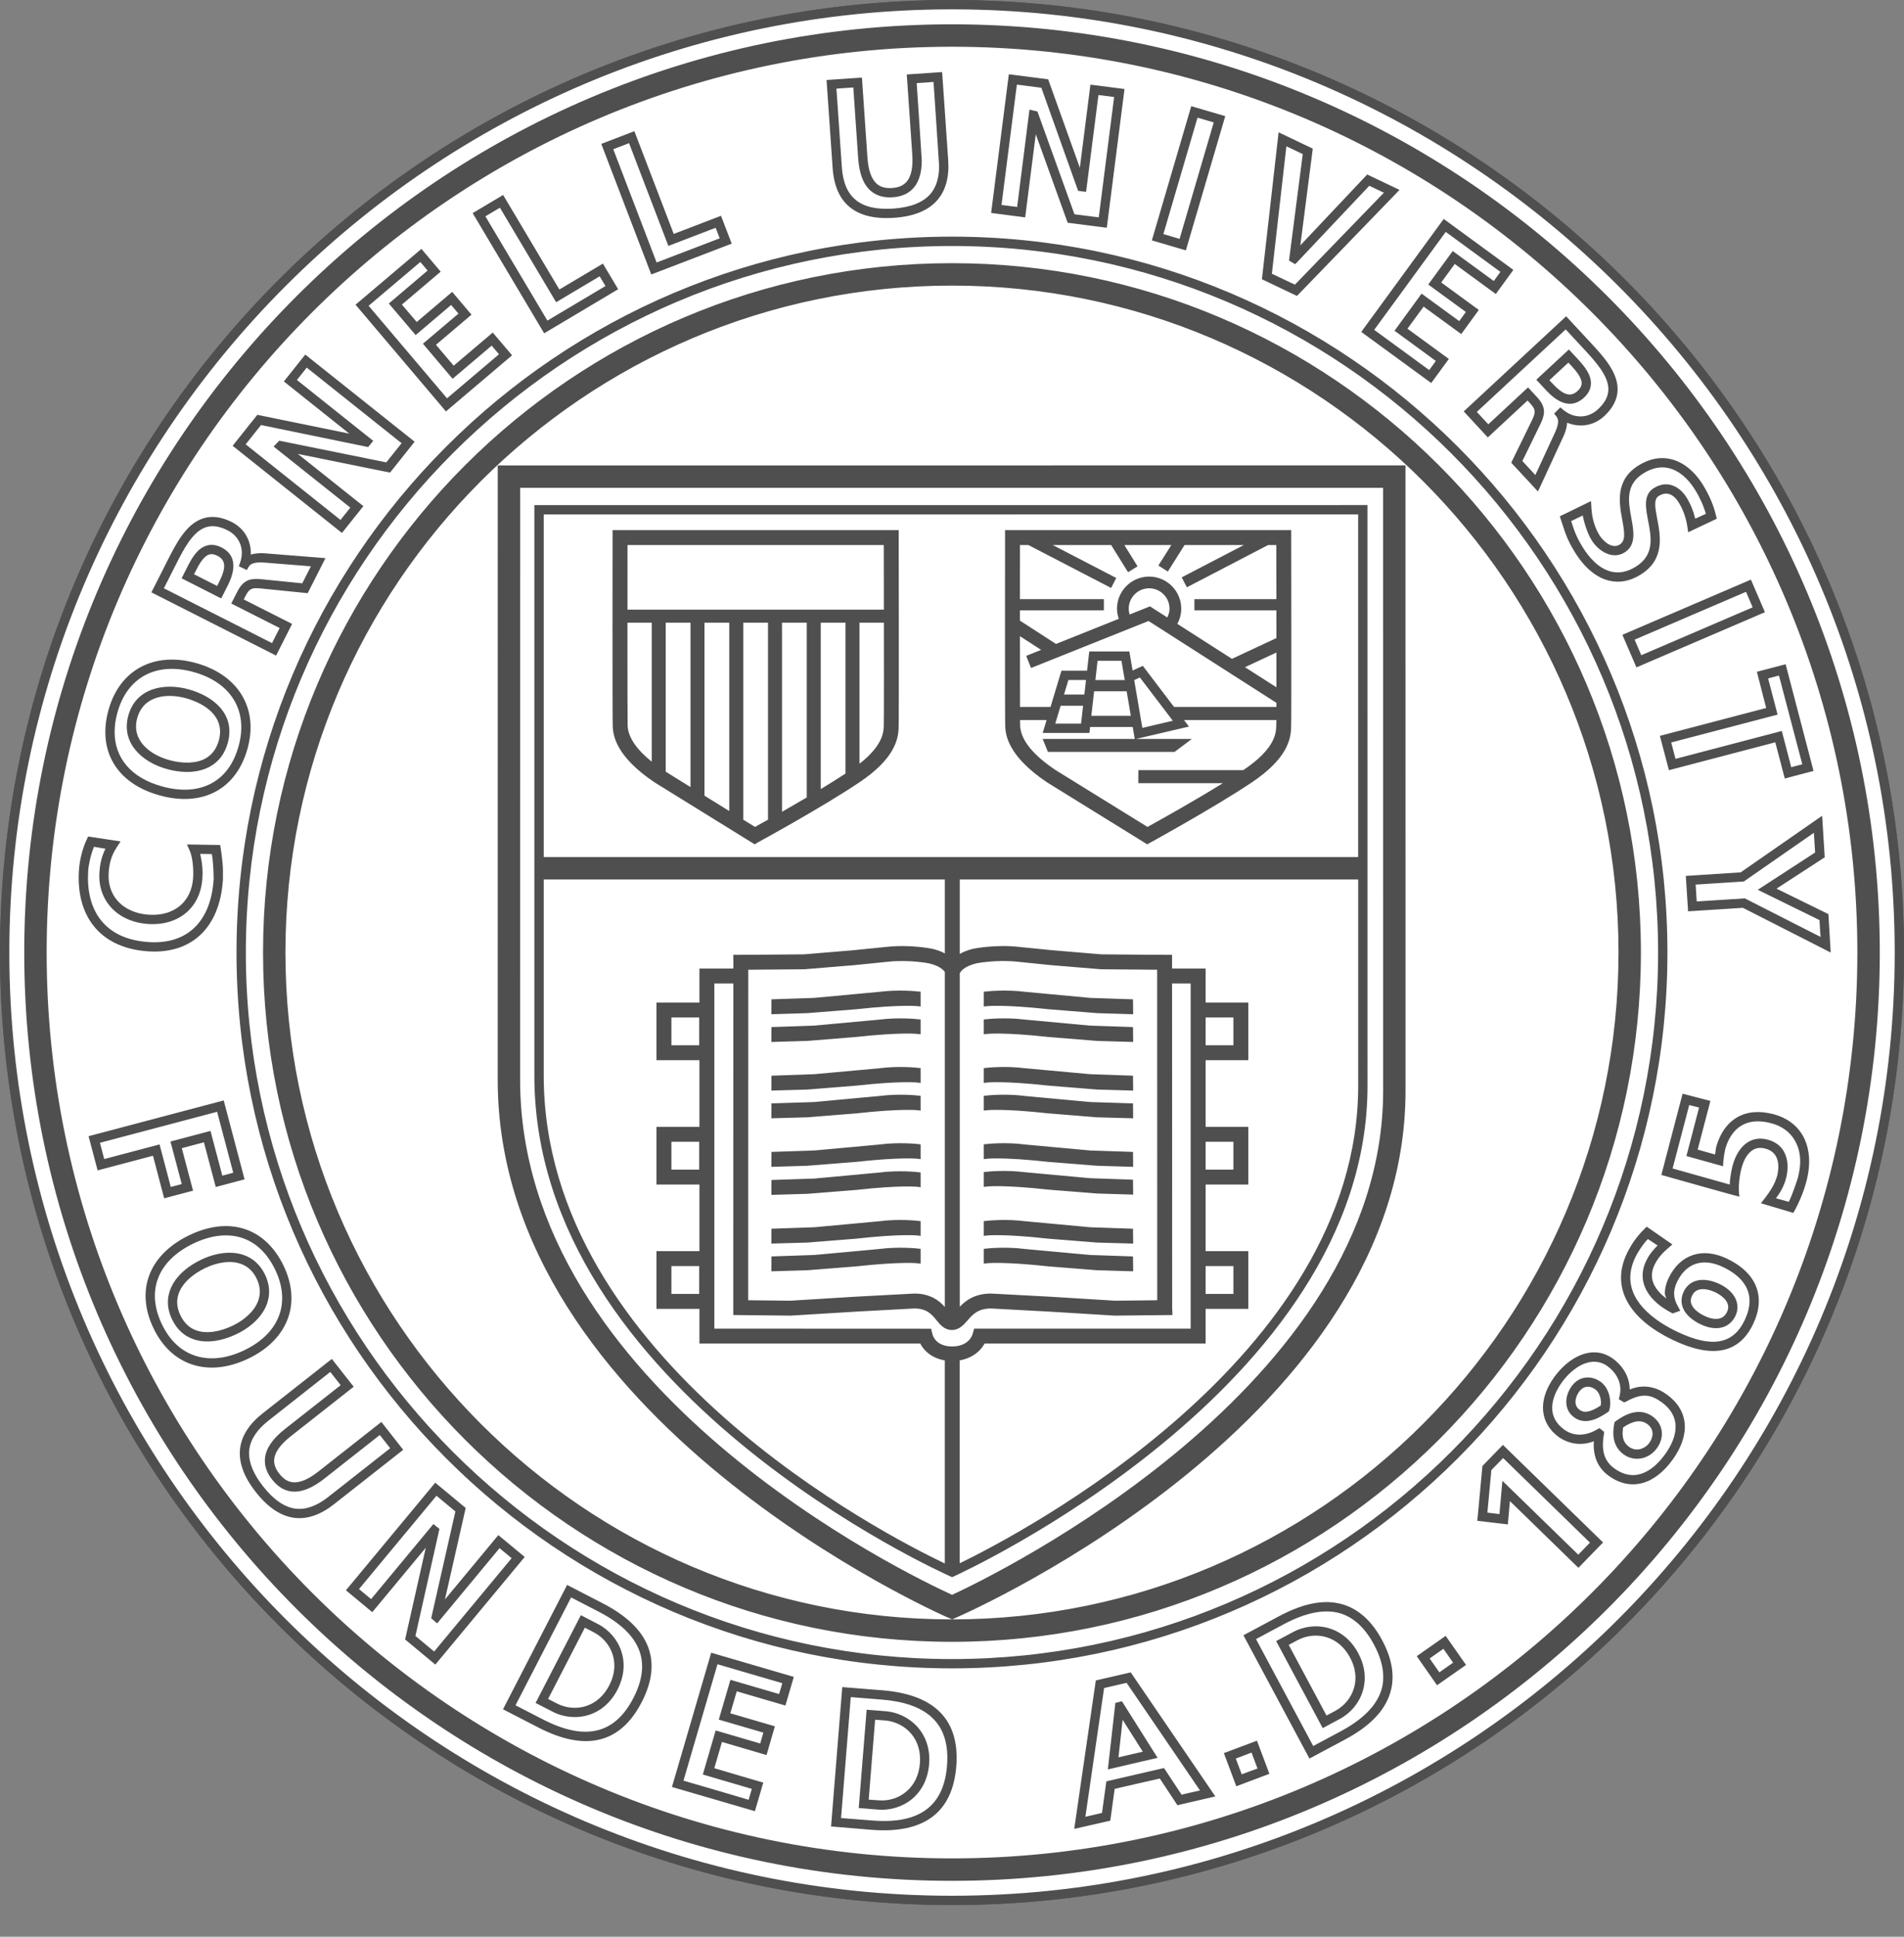 <svg width="60" height="61" viewBox="0 0 60 61" fill="none" xmlns="http://www.w3.org/2000/svg">
<rect x="0" y="0" width="60" height="61" fill="#808080" stroke="none"/>
<path d="M30 59.842C46.48 59.842 59.84 46.482 59.84 30.001C59.84 13.521 46.48 0.161 30 0.161C13.519 0.161 0.159 13.521 0.159 30.001C0.159 46.482 13.519 59.842 30 59.842Z" fill="white"/>
<path d="M40.689 16.696H31.672C31.672 16.696 31.666 22.737 31.677 22.897C31.696 23.136 31.746 23.804 32.997 24.642L36.152 26.593C36.152 26.593 38.258 25.44 39.449 24.642C40.531 23.916 40.674 23.317 40.686 22.93C40.7 22.742 40.689 16.696 40.689 16.696ZM36.959 22.701C36.693 22.763 36.192 22.88 35.998 22.926C35.968 22.747 35.853 22.075 35.742 21.421C35.819 21.385 35.853 21.369 35.921 21.338C36.033 21.485 36.755 22.434 36.959 22.701ZM36.013 20.972C36.013 20.972 35.798 21.071 35.691 21.12C35.666 20.969 35.589 20.518 35.589 20.518H34.325C34.325 20.518 34.274 20.967 34.256 21.124H33.449L33.105 22.266H32.144C32.142 21.74 32.141 20.93 32.141 20.037L32.809 20.469L32.338 20.657L32.491 21.039C32.491 21.039 36.008 19.634 36.194 19.559C36.365 19.668 40.218 22.133 40.218 22.133L40.223 22.126V22.266H36.997L36.013 20.972ZM35.504 21.772C35.547 22.03 35.594 22.302 35.635 22.545H34.391C34.417 22.313 34.448 22.038 34.478 21.772H35.504ZM34.519 21.419C34.553 21.122 34.58 20.883 34.587 20.813H35.34C35.352 20.877 35.392 21.116 35.444 21.419H34.519ZM33.53 21.875C33.594 21.662 33.648 21.481 33.668 21.418H34.223C34.205 21.573 34.187 21.728 34.171 21.875H33.53ZM34.131 22.228C34.1 22.5 34.076 22.712 34.067 22.791H33.254C33.288 22.68 33.354 22.46 33.424 22.228H34.131ZM35.569 19.172C35.569 18.818 35.857 18.529 36.212 18.529C36.567 18.529 36.855 18.818 36.855 19.172C36.855 19.27 36.826 19.361 36.785 19.448L36.239 19.098L35.596 19.355C35.579 19.296 35.569 19.235 35.569 19.172ZM40.223 21.647L39.233 21.014L40.223 20.551V21.647ZM32.407 17.166L35.014 18.518L35.176 18.204L33.174 17.166H35.015L35.548 18.023L35.847 17.837L35.431 17.166H36.912L36.503 17.812L36.802 18.001L37.329 17.166H39.198L37.239 18.185L37.401 18.498L39.963 17.166H40.219C40.22 17.7 40.221 18.285 40.222 18.871H37.639V19.223H40.222C40.223 19.519 40.223 19.812 40.223 20.097L38.822 20.751L37.101 19.65C37.18 19.503 37.224 19.341 37.224 19.172C37.224 18.614 36.77 18.16 36.212 18.16C35.654 18.16 35.199 18.614 35.199 19.172C35.199 19.282 35.222 19.388 35.256 19.491L33.277 20.282L32.141 19.547V19.223H34.786V18.871H32.141C32.141 18.285 32.142 17.702 32.142 17.166H32.407ZM39.187 24.251C39.185 24.252 39.182 24.254 39.18 24.256H35.872V24.667H38.536C37.597 25.249 36.51 25.853 36.161 26.045C35.955 25.917 33.259 24.251 33.259 24.251C32.555 23.779 32.181 23.319 32.148 22.88C32.147 22.86 32.146 22.789 32.145 22.678H32.981L32.858 23.085H34.33C34.33 23.085 34.338 23.015 34.351 22.898H35.695C35.731 23.108 35.754 23.251 35.759 23.274H32.857L33.022 23.681H37.014C37.023 23.678 37.557 23.274 37.557 23.274H35.799L37.468 22.884L37.31 22.678H40.221C40.221 22.78 40.219 22.847 40.218 22.865C40.211 23.078 40.194 23.576 39.187 24.251ZM28.32 16.696H19.304C19.304 16.696 19.297 22.737 19.309 22.898C19.327 23.136 19.378 23.804 20.628 24.642L23.782 26.593L23.897 26.524C23.917 26.514 25.889 25.44 27.08 24.642C28.161 23.918 28.304 23.319 28.318 22.931C28.331 22.737 28.32 16.696 28.32 16.696ZM27.85 17.166C27.851 17.801 27.852 18.506 27.853 19.201H19.773C19.773 18.506 19.773 17.802 19.774 17.166H27.85ZM26.644 24.364C26.401 24.523 26.137 24.688 25.864 24.854V19.612H26.644V24.364ZM25.423 19.612V25.117C25.149 25.278 24.883 25.432 24.643 25.569V19.612H25.423ZM20.979 19.612H21.759V24.789C21.408 24.571 21.117 24.391 20.979 24.305V19.612ZM22.2 19.612H22.981V25.544C22.737 25.393 22.466 25.226 22.2 25.061V19.612ZM19.779 22.88C19.774 22.781 19.772 21.536 19.772 20.059V19.612H20.538V23.991C20.064 23.61 19.806 23.237 19.779 22.88ZM23.792 26.045C23.751 26.02 23.613 25.935 23.422 25.816V19.612H24.202V25.817C24.029 25.914 23.881 25.996 23.792 26.045ZM27.85 22.866C27.843 23.057 27.821 23.481 27.085 24.055V19.612H27.853C27.855 20.198 27.855 20.764 27.855 21.255C27.855 22.155 27.853 22.802 27.85 22.866ZM44.103 5.981L43.084 5.496C43.084 5.496 41.428 7.249 40.977 7.728C41.06 7.076 41.369 4.681 41.369 4.681L40.292 4.167L39.766 8.795L40.871 9.321L44.103 5.981ZM40.08 8.621C40.101 8.433 40.495 4.967 40.537 4.607C40.72 4.695 40.944 4.801 41.053 4.853C41.032 5.011 40.62 8.207 40.62 8.207L40.814 8.321L40.892 8.241C40.892 8.241 43.013 5.996 43.15 5.851C43.254 5.9 43.438 5.988 43.61 6.07C43.36 6.328 40.939 8.829 40.806 8.966C40.672 8.902 40.214 8.685 40.08 8.621ZM49.916 12.524C50.055 12.395 50.129 12.249 50.134 12.089C50.145 11.807 49.943 11.55 49.724 11.313L49.439 11.008L48.413 11.959L48.697 12.265C48.869 12.45 49.39 13.01 49.916 12.524ZM49.423 11.421C49.466 11.466 49.51 11.512 49.51 11.512C49.674 11.69 49.842 11.895 49.842 12.069V12.078C49.839 12.159 49.799 12.235 49.718 12.31C49.493 12.518 49.267 12.45 48.911 12.067C48.911 12.067 48.869 12.021 48.826 11.975C48.963 11.848 49.287 11.547 49.423 11.421ZM45.102 12.064L45.657 11.305C45.657 11.305 44.548 10.495 44.353 10.353C44.466 10.199 44.75 9.81 44.862 9.657C45.053 9.796 46.048 10.522 46.048 10.522L46.601 9.762C46.601 9.762 45.608 9.037 45.417 8.897C45.522 8.753 45.738 8.459 45.843 8.314C46.037 8.457 47.137 9.26 47.137 9.26L47.69 8.501L45.495 6.896L42.897 10.454L45.102 12.064ZM45.559 7.304C45.754 7.447 47.088 8.422 47.282 8.564C47.209 8.665 47.146 8.751 47.073 8.851C46.878 8.709 45.779 7.907 45.779 7.907L45.008 8.961C45.008 8.961 46.002 9.686 46.194 9.826C46.121 9.926 46.057 10.013 45.984 10.114C45.792 9.974 44.798 9.248 44.798 9.248L43.945 10.417C43.945 10.417 45.053 11.226 45.248 11.369C45.175 11.469 45.112 11.556 45.038 11.656C44.843 11.513 43.501 10.533 43.305 10.389C43.46 10.178 45.404 7.516 45.559 7.304ZM53.124 27.588L53.196 28.703C53.196 28.703 54.848 28.597 54.924 28.593C54.994 28.628 57.69 30.001 57.69 30.001L57.618 28.791C57.618 28.791 56.331 28.161 55.983 27.989C56.309 27.777 57.502 27.002 57.502 27.002L57.42 25.694C57.42 25.694 54.917 27.432 54.852 27.477C54.775 27.483 53.124 27.588 53.124 27.588ZM54.952 27.764C54.952 27.764 56.806 26.475 57.16 26.23C57.176 26.473 57.193 26.751 57.199 26.851C57.066 26.936 55.392 28.025 55.392 28.025C55.392 28.025 57.193 28.91 57.337 28.979C57.342 29.072 57.353 29.288 57.37 29.509C56.989 29.315 54.985 28.296 54.985 28.296L53.468 28.392L53.434 27.861L54.952 27.764ZM50.403 16.858C50.256 16.619 50.168 16.323 50.15 16.003L50.137 15.783L49.154 16.262L49.22 16.466C49.334 16.816 49.402 17.027 49.631 17.395C49.935 17.886 50.31 18.196 50.714 18.29C51.041 18.367 51.374 18.302 51.701 18.098C52.468 17.621 52.327 16.883 52.223 16.344C52.15 15.96 52.112 15.719 52.273 15.62C52.586 15.425 52.798 15.663 52.898 15.822C53.035 16.043 53.129 16.302 53.17 16.571L53.199 16.765L54.099 16.338L54.072 16.223C53.997 15.906 53.858 15.585 53.66 15.265C53.393 14.836 53.035 14.549 52.651 14.46C52.317 14.381 51.974 14.448 51.634 14.66C50.892 15.121 51.024 15.841 51.12 16.367C51.196 16.776 51.232 17.033 51.039 17.153C50.801 17.3 50.523 17.049 50.403 16.858ZM51.193 17.401C51.565 17.17 51.485 16.735 51.407 16.314C51.313 15.798 51.215 15.264 51.788 14.909C52.06 14.739 52.328 14.684 52.585 14.744C52.892 14.816 53.186 15.056 53.412 15.42C53.571 15.677 53.684 15.932 53.756 16.184C53.643 16.238 53.544 16.277 53.421 16.336C53.364 16.097 53.271 15.869 53.147 15.668C52.953 15.357 52.567 15.093 52.118 15.372C51.779 15.582 51.859 15.997 51.936 16.399C52.038 16.93 52.143 17.478 51.547 17.849C51.287 18.011 51.029 18.064 50.781 18.006C50.368 17.909 50.062 17.536 49.879 17.241C49.678 16.917 49.613 16.727 49.511 16.413C49.62 16.36 49.729 16.307 49.876 16.236C49.913 16.438 50.016 16.786 50.155 17.012C50.38 17.373 50.82 17.632 51.193 17.401ZM38.611 3.658L37.539 3.344L36.298 7.571L37.37 7.886L38.611 3.658ZM36.661 7.373C36.735 7.122 37.664 3.958 37.737 3.706C37.886 3.75 38.099 3.813 38.248 3.856C38.175 4.107 37.246 7.272 37.172 7.523C37.023 7.479 36.81 7.416 36.661 7.373ZM55.657 22.299C55.403 22.367 52.307 23.177 52.307 23.177L52.592 24.258L55.944 23.38C55.999 23.598 56.243 24.52 56.243 24.52L57.149 24.282L56.27 20.921L55.364 21.159C55.364 21.159 55.602 22.082 55.657 22.299ZM56.06 21.277C56.127 21.523 56.729 23.829 56.795 24.073C56.674 24.105 56.569 24.133 56.447 24.164C56.392 23.947 56.149 23.023 56.149 23.023L52.8 23.901C52.761 23.751 52.704 23.536 52.664 23.385C52.924 23.318 56.016 22.508 56.016 22.508C56.016 22.508 55.773 21.584 55.718 21.368C55.839 21.336 55.944 21.309 56.06 21.277ZM51.568 21.02L55.618 19.282L55.176 18.256L51.126 19.994L51.568 21.02ZM55.231 19.129C54.992 19.233 51.962 20.533 51.721 20.637C51.66 20.494 51.572 20.29 51.511 20.147C51.751 20.044 54.782 18.743 55.022 18.64C55.084 18.783 55.17 18.987 55.231 19.129ZM19.48 9.11L18.999 8.303C18.999 8.303 17.835 8.995 17.627 9.118C17.49 8.888 15.855 6.141 15.855 6.141L14.895 6.712L17.148 10.498L19.48 9.11ZM15.754 6.542C15.891 6.772 17.525 9.519 17.525 9.519C17.525 9.519 18.69 8.826 18.897 8.703C18.962 8.81 19.016 8.902 19.08 9.009C18.872 9.132 17.457 9.974 17.25 10.098C17.116 9.872 15.43 7.039 15.296 6.814C15.429 6.735 15.62 6.621 15.754 6.542ZM46.885 13.777C46.885 13.777 47.957 12.781 48.137 12.615C48.177 12.658 48.218 12.702 48.218 12.702C48.317 12.81 48.361 12.886 48.361 12.972C48.361 13.046 48.329 13.129 48.272 13.246C48.272 13.246 47.623 14.573 47.623 14.573L48.465 15.48L49.286 13.704C49.316 13.633 49.376 13.479 49.385 13.313C49.779 13.477 50.224 13.413 50.554 13.106C50.823 12.856 50.965 12.582 50.975 12.293C50.996 11.729 50.521 11.219 50.102 10.768L49.354 9.962L46.126 12.958L46.885 13.777ZM49.339 10.375C49.478 10.525 49.888 10.967 49.888 10.967C50.261 11.369 50.684 11.823 50.684 12.259C50.684 12.267 50.683 12.275 50.683 12.283C50.676 12.494 50.569 12.694 50.355 12.892C50.042 13.182 49.606 13.191 49.269 12.914L49.171 12.831L48.974 13.026L49.053 13.125C49.125 13.215 49.114 13.362 49.019 13.586C49.021 13.583 48.576 14.543 48.383 14.962C48.235 14.802 48.053 14.607 47.974 14.521C48.049 14.366 48.534 13.374 48.534 13.374C48.608 13.223 48.655 13.094 48.655 12.967C48.655 12.819 48.591 12.674 48.432 12.504L48.153 12.201C48.153 12.201 47.079 13.198 46.901 13.364C46.795 13.25 46.644 13.088 46.538 12.974C46.73 12.795 49.147 10.553 49.339 10.375ZM6.98 17.242C6.81 17.157 6.648 17.138 6.496 17.189C6.228 17.276 6.057 17.554 5.911 17.843L5.723 18.215L6.971 18.848L7.16 18.476C7.273 18.251 7.618 17.568 6.98 17.242ZM6.115 18.087C6.143 18.031 6.172 17.974 6.172 17.974C6.281 17.758 6.415 17.529 6.578 17.469C6.581 17.468 6.584 17.467 6.587 17.466C6.664 17.441 6.749 17.453 6.847 17.503C7.12 17.642 7.135 17.877 6.899 18.343C6.899 18.343 6.87 18.399 6.842 18.455C6.676 18.371 6.282 18.171 6.115 18.087ZM9.205 19.651C9.205 19.651 7.9 18.991 7.681 18.88C7.708 18.827 7.735 18.773 7.735 18.773C7.801 18.643 7.858 18.576 7.939 18.545C8.008 18.52 8.097 18.521 8.227 18.535L9.696 18.683L10.256 17.579L8.305 17.424C8.227 17.421 8.063 17.418 7.903 17.467C7.921 17.041 7.707 16.646 7.305 16.443C6.977 16.277 6.671 16.239 6.396 16.329C5.86 16.504 5.546 17.127 5.268 17.677L4.771 18.657L8.7 20.648L9.205 19.651ZM5.164 18.529C5.256 18.347 5.529 17.809 5.529 17.809C5.777 17.319 6.056 16.765 6.465 16.614C6.472 16.611 6.48 16.609 6.488 16.606C6.689 16.54 6.913 16.572 7.172 16.703C7.553 16.896 7.712 17.302 7.569 17.714L7.526 17.835L7.777 17.953L7.843 17.843C7.902 17.745 8.043 17.705 8.286 17.716C8.283 17.716 9.337 17.8 9.797 17.836C9.699 18.03 9.579 18.268 9.525 18.372C9.355 18.355 8.256 18.245 8.256 18.245C8.089 18.227 7.951 18.228 7.833 18.272C7.693 18.324 7.58 18.434 7.475 18.641L7.288 19.008C7.288 19.008 8.594 19.67 8.812 19.78C8.742 19.919 8.642 20.116 8.572 20.255C8.338 20.137 5.398 18.647 5.164 18.529ZM16.137 11.191L15.528 10.474C15.528 10.474 14.482 11.361 14.297 11.518C14.174 11.373 13.863 11.005 13.739 10.86C13.92 10.707 14.858 9.911 14.858 9.911L14.25 9.193C14.25 9.193 13.312 9.989 13.132 10.142C13.016 10.007 12.78 9.728 12.665 9.593C12.849 9.436 13.887 8.556 13.887 8.556L13.28 7.839L11.204 9.597L14.053 12.958L16.137 11.191ZM13.246 8.251C13.326 8.346 13.395 8.427 13.475 8.522C13.291 8.678 12.253 9.559 12.253 9.559L13.098 10.554C13.098 10.554 14.035 9.758 14.216 9.605C14.297 9.7 14.366 9.783 14.447 9.878C14.266 10.03 13.328 10.826 13.328 10.826L14.263 11.93C14.263 11.93 15.31 11.042 15.494 10.886C15.575 10.981 15.645 11.062 15.725 11.158C15.541 11.314 14.271 12.39 14.087 12.546C13.918 12.346 11.785 9.831 11.616 9.631C11.8 9.475 13.061 8.407 13.246 8.251ZM28.176 6.86C28.795 6.817 29.253 6.631 29.536 6.305C29.802 6.001 29.917 5.574 29.88 5.037L29.689 2.27L28.575 2.346L28.748 4.861C28.776 5.267 28.716 5.557 28.569 5.725C28.466 5.844 28.317 5.908 28.112 5.922C27.906 5.936 27.749 5.893 27.63 5.79C27.462 5.643 27.362 5.363 27.335 4.958L27.162 2.444L26.047 2.52L26.238 5.288C26.315 6.414 26.967 6.943 28.176 6.86ZM26.89 2.755C26.908 3.012 27.043 4.978 27.043 4.978C27.077 5.471 27.206 5.808 27.438 6.01C27.616 6.165 27.849 6.233 28.132 6.213C28.414 6.194 28.635 6.095 28.79 5.918C28.962 5.72 29.047 5.434 29.047 5.049C29.047 4.983 28.887 2.618 28.887 2.618L29.418 2.581C29.418 2.581 29.594 5.173 29.594 5.228C29.594 5.603 29.501 5.901 29.316 6.113C29.085 6.378 28.695 6.532 28.156 6.569C27.112 6.641 26.595 6.227 26.529 5.268C26.529 5.268 26.395 3.332 26.358 2.791C26.513 2.781 26.736 2.766 26.89 2.755ZM5.249 24.219C5.781 24.368 6.269 24.34 6.623 24.14C6.896 23.987 7.082 23.74 7.176 23.406C7.433 22.483 6.711 21.926 5.949 21.713C5.176 21.497 4.287 21.667 4.045 22.532C3.804 23.398 4.476 24.003 5.249 24.219ZM4.326 22.611C4.527 21.893 5.283 21.83 5.871 21.994C6.14 22.07 6.935 22.352 6.935 23.044C6.935 23.132 6.922 23.226 6.894 23.328C6.822 23.584 6.683 23.771 6.48 23.886C6.197 24.045 5.777 24.063 5.328 23.938C4.741 23.774 4.126 23.328 4.326 22.611ZM22.721 6.797C22.721 6.797 21.456 7.282 21.231 7.368C21.135 7.117 19.991 4.132 19.991 4.132L18.948 4.532L20.523 8.645L23.058 7.674L22.721 6.797ZM20.692 8.268C20.598 8.023 19.419 4.944 19.326 4.7C19.47 4.645 19.678 4.565 19.823 4.509C19.919 4.76 21.062 7.746 21.062 7.746C21.062 7.746 22.328 7.26 22.553 7.174C22.598 7.29 22.636 7.39 22.68 7.506C22.454 7.592 20.917 8.182 20.692 8.268ZM35.436 2.803L34.362 2.666C34.362 2.666 34.126 4.522 34.029 5.283C33.757 4.525 33.03 2.497 33.03 2.497L31.791 2.339L31.233 6.707L32.306 6.846C32.306 6.846 32.543 4.987 32.64 4.227C32.912 4.982 33.645 7.016 33.645 7.016L34.878 7.173L35.436 2.803ZM33.859 6.749C33.801 6.589 32.692 3.51 32.692 3.51L32.441 3.454C32.441 3.454 32.087 6.255 32.053 6.518C31.904 6.5 31.709 6.474 31.56 6.455C31.593 6.196 32.011 2.925 32.044 2.665C32.234 2.689 32.691 2.748 32.816 2.764C32.873 2.924 33.974 6.01 33.974 6.01L34.225 6.044C34.225 6.044 34.582 3.256 34.615 2.993C34.764 3.012 34.96 3.037 35.109 3.056C35.076 3.316 34.658 6.586 34.625 6.846C34.435 6.822 33.983 6.764 33.859 6.749ZM9.62 11.168L8.946 12.014C8.946 12.014 10.409 13.18 11.008 13.658C10.22 13.496 8.109 13.065 8.109 13.065L7.331 14.041L10.776 16.786L11.451 15.941C11.451 15.941 9.985 14.774 9.385 14.296C10.172 14.455 12.291 14.885 12.291 14.885L13.066 13.912L9.62 11.168ZM12.174 14.563C12.008 14.53 8.8 13.88 8.8 13.88L8.622 14.064C8.622 14.064 10.832 15.822 11.04 15.988C10.947 16.105 10.823 16.259 10.73 16.376C10.525 16.213 7.946 14.158 7.742 13.995C7.861 13.845 8.148 13.485 8.226 13.387C8.393 13.421 11.601 14.081 11.601 14.081L11.761 13.885C11.761 13.885 9.564 12.132 9.357 11.968C9.449 11.851 9.572 11.695 9.666 11.578C9.871 11.742 12.45 13.796 12.655 13.959C12.535 14.109 12.252 14.465 12.174 14.563ZM5.018 25.048C5.706 25.241 6.333 25.194 6.83 24.914C7.293 24.654 7.629 24.193 7.799 23.582C8.153 22.317 7.517 21.258 6.181 20.885C4.857 20.515 3.775 21.093 3.42 22.358L3.42 22.358C3.062 23.642 3.674 24.673 5.018 25.048ZM3.702 22.437C4.012 21.326 4.932 20.84 6.102 21.167C7.286 21.497 7.828 22.392 7.518 23.503C7.367 24.046 7.087 24.435 6.686 24.66C6.258 24.901 5.708 24.938 5.097 24.766C4.137 24.499 3.612 23.878 3.612 23.055C3.612 22.859 3.641 22.653 3.702 22.437ZM4.672 29.964C6.048 30.053 6.928 29.209 7.025 27.708C7.025 27.708 7.026 27.592 7.026 27.434C7.026 27.113 6.938 26.615 6.938 26.615L5.891 26.597L5.984 26.805C6.061 26.981 6.105 27.343 6.086 27.648C6.037 28.405 5.487 28.861 4.687 28.81C4.28 28.784 3.93 28.627 3.702 28.368C3.499 28.137 3.402 27.834 3.424 27.494C3.439 27.264 3.48 26.988 3.675 26.692L3.8 26.501L2.777 26.347L2.731 26.446C2.599 26.725 2.508 27.088 2.487 27.417C2.439 28.163 2.621 28.792 3.012 29.236C3.391 29.667 3.965 29.919 4.672 29.964ZM2.778 27.435C2.792 27.234 2.853 26.939 2.961 26.67C3.071 26.687 3.17 26.709 3.322 26.732C3.188 27.006 3.146 27.26 3.133 27.476C3.13 27.514 3.129 27.552 3.129 27.59C3.129 27.962 3.25 28.297 3.483 28.561C3.762 28.879 4.183 29.07 4.668 29.102C5.631 29.163 6.317 28.587 6.377 27.666C6.381 27.61 6.383 27.551 6.383 27.493C6.383 27.275 6.351 27.071 6.307 26.894C6.454 26.897 6.559 26.898 6.674 26.899C6.733 27.201 6.733 27.689 6.733 27.689C6.647 29.027 5.902 29.75 4.691 29.672C4.054 29.631 3.562 29.42 3.231 29.043C2.929 28.7 2.772 28.22 2.772 27.647C2.772 27.578 2.774 27.507 2.778 27.435ZM44.645 52.163L45.285 53.079L46.198 52.439L45.557 51.524L44.645 52.163ZM45.357 52.672C45.268 52.545 45.141 52.362 45.052 52.235C45.178 52.147 45.359 52.02 45.486 51.931C45.575 52.059 45.702 52.24 45.791 52.368C45.664 52.456 45.484 52.583 45.357 52.672ZM38.567 55.216L38.959 56.261L40.002 55.868L39.61 54.825L38.567 55.216ZM39.13 55.885C39.076 55.741 38.997 55.531 38.943 55.388C39.088 55.332 39.294 55.255 39.439 55.2C39.494 55.349 39.572 55.553 39.627 55.702C39.481 55.752 39.275 55.83 39.13 55.885ZM42.326 50.536C41.753 50.363 41.092 50.485 40.301 50.907L39.184 51.505L41.264 55.388L42.381 54.791C43.17 54.369 43.638 53.886 43.811 53.312C43.962 52.815 43.876 52.259 43.556 51.662C43.237 51.066 42.823 50.687 42.326 50.536ZM43.531 53.227C43.383 53.716 42.95 54.155 42.243 54.533C42.243 54.533 41.578 54.889 41.383 54.993C41.26 54.763 39.703 51.856 39.58 51.625C39.775 51.521 40.44 51.165 40.44 51.165C41.147 50.785 41.753 50.668 42.24 50.816C42.662 50.944 43.017 51.275 43.299 51.8C43.493 52.163 43.59 52.505 43.59 52.819C43.59 52.96 43.571 53.097 43.531 53.227ZM55.889 35.093C55.441 34.976 55.053 35.01 54.737 35.194C54.314 35.443 54.144 35.891 54.079 36.137C54.079 36.137 54.062 36.253 54.046 36.362C53.878 36.315 53.647 36.25 53.498 36.208C53.558 35.978 53.899 34.675 53.899 34.675L53.023 34.447L52.353 37.006C52.353 37.006 54.774 37.69 54.813 37.69C54.748 37.253 54.878 36.801 54.878 36.801C54.951 36.518 55.081 36.311 55.242 36.216C55.353 36.151 55.48 36.138 55.629 36.176C56.148 36.312 56.043 36.862 56.005 37.028C55.922 37.326 55.756 37.547 55.64 37.708L55.491 37.898L56.513 38.202C56.513 38.202 56.607 38.042 56.723 37.783C56.933 37.297 57.204 36.473 56.812 35.769C56.618 35.433 56.297 35.199 55.889 35.093ZM56.657 37.095C56.657 37.095 56.485 37.637 56.369 37.852C56.253 37.819 56.121 37.786 55.966 37.741C56.087 37.576 56.215 37.379 56.286 37.102C56.314 36.99 56.331 36.87 56.331 36.75C56.331 36.382 56.17 36.017 55.701 35.894C55.48 35.835 55.275 35.859 55.096 35.964C54.866 36.099 54.688 36.37 54.595 36.727C54.595 36.727 54.51 37.067 54.51 37.309C54.248 37.235 52.93 36.864 52.708 36.802C52.768 36.574 53.171 35.036 53.232 34.804C53.344 34.833 53.429 34.855 53.542 34.884C53.481 35.118 53.143 36.411 53.143 36.411C53.143 36.411 54.299 36.734 54.299 36.733C54.299 36.515 54.362 36.21 54.362 36.21C54.415 36.008 54.552 35.641 54.885 35.447C55.131 35.303 55.441 35.278 55.811 35.376C56.143 35.462 56.403 35.649 56.557 35.916C56.668 36.105 56.729 36.329 56.729 36.578C56.729 36.741 56.701 36.914 56.657 37.095ZM54.429 39.646C53.651 39.272 52.944 39.504 52.584 40.251C52.504 40.418 52.464 40.581 52.464 40.742C52.464 40.793 52.499 40.843 52.507 40.895C52.283 40.726 52.056 40.485 52.056 40.17C52.056 40.069 52.08 39.961 52.134 39.846C52.251 39.605 52.407 39.45 52.558 39.319L52.701 39.195L51.892 38.636L51.806 38.721C51.583 38.942 51.408 39.189 51.269 39.476C50.766 40.525 51.293 41.521 52.717 42.204C53.951 42.795 54.8 42.63 55.242 41.71C55.657 40.845 55.358 40.093 54.429 39.646ZM54.977 41.584C54.61 42.349 53.932 42.462 52.843 41.94C52.245 41.653 51.375 41.088 51.375 40.243C51.375 40.045 51.423 39.831 51.533 39.602C51.644 39.359 51.908 39.027 51.934 39.027C51.942 39.036 52.122 39.151 52.235 39.228C52.106 39.355 51.975 39.503 51.871 39.72C51.798 39.872 51.763 40.024 51.763 40.173C51.763 40.615 52.075 41.033 52.66 41.342L52.711 41.369L52.949 41.283L52.87 41.135C52.725 40.881 52.718 40.648 52.847 40.377C53.137 39.775 53.668 39.605 54.303 39.91C54.851 40.172 55.413 40.676 54.977 41.584ZM34.532 52.927L33.852 57.603L34.988 57.344C34.988 57.344 35.104 56.504 35.126 56.343C35.288 56.305 36.386 56.051 36.549 56.017C36.639 56.15 37.103 56.857 37.103 56.857L38.299 56.581L35.632 52.674L34.532 52.927ZM37.235 56.526C37.145 56.388 36.681 55.686 36.681 55.686L34.864 56.106C34.864 56.106 34.749 56.94 34.727 57.1C34.617 57.128 34.399 57.178 34.203 57.222C34.257 56.852 34.767 53.346 34.793 53.167C34.929 53.135 35.366 53.035 35.502 53.003C35.604 53.153 37.603 56.078 37.815 56.393C37.607 56.437 37.35 56.498 37.235 56.526ZM46.715 46.173L46.554 47.899L47.516 48.013C47.516 48.013 47.557 47.542 47.581 47.278C47.94 47.628 49.74 49.38 49.74 49.38L50.517 48.581L47.361 45.509L46.715 46.173ZM50.104 48.587C49.996 48.698 49.843 48.855 49.735 48.966C49.544 48.781 47.344 46.639 47.344 46.639C47.344 46.639 47.27 47.48 47.252 47.687C47.12 47.671 46.997 47.657 46.871 47.642C46.892 47.417 46.989 46.389 46.997 46.302C47.045 46.252 47.248 46.044 47.367 45.923C47.554 46.105 49.917 48.404 50.104 48.587ZM54.191 40.443C53.906 40.308 53.632 40.275 53.416 40.351C53.258 40.407 53.135 40.521 53.058 40.681C53.012 40.775 52.99 40.872 52.99 40.968C52.99 41.035 53.001 41.101 53.023 41.165C53.118 41.437 53.384 41.611 53.589 41.71C53.851 41.836 54.108 41.866 54.313 41.794C54.477 41.737 54.607 41.616 54.689 41.444C54.866 41.074 54.666 40.672 54.191 40.443ZM54.425 41.318C54.376 41.42 54.308 41.486 54.216 41.518C54.086 41.564 53.907 41.539 53.716 41.447H53.715C53.495 41.341 53.347 41.207 53.299 41.069C53.269 40.985 53.277 40.899 53.322 40.808C53.365 40.716 53.428 40.657 53.514 40.627C53.654 40.577 53.854 40.606 54.064 40.707C54.152 40.749 54.587 40.98 54.425 41.318ZM50.443 43.524C50.443 43.524 50.444 43.524 50.444 43.525L50.443 43.524C50.288 43.412 50.11 43.365 49.943 43.392C49.779 43.418 49.633 43.512 49.524 43.665C49.308 43.966 49.268 44.399 49.609 44.644C49.996 44.922 50.441 44.626 50.656 44.484L50.7 44.454L50.715 44.402C50.734 44.337 50.743 44.264 50.743 44.187C50.743 43.944 50.647 43.67 50.443 43.524ZM50.441 44.271C50.172 44.443 49.953 44.531 49.78 44.406C49.556 44.246 49.663 43.971 49.761 43.835C49.824 43.748 49.903 43.694 49.99 43.68C50.081 43.666 50.179 43.693 50.273 43.761L50.273 43.761C50.39 43.845 50.452 44.027 50.452 44.186C50.452 44.217 50.445 44.243 50.441 44.271ZM50.926 44.755L50.879 44.79L50.868 44.848C50.853 44.934 50.84 45.031 50.84 45.132C50.84 45.367 50.909 45.623 51.172 45.812C51.503 46.05 51.96 45.963 52.213 45.614C52.466 45.263 52.41 44.852 52.078 44.614C51.758 44.383 51.371 44.431 50.926 44.755ZM51.976 45.443C51.839 45.633 51.564 45.734 51.343 45.574H51.342C51.199 45.472 51.132 45.337 51.132 45.136C51.132 45.087 51.141 45.016 51.149 44.959C51.461 44.747 51.708 44.707 51.907 44.85C52.148 45.023 52.095 45.278 51.976 45.443ZM52.529 43.924C51.899 43.461 51.356 43.778 51.356 43.763C51.356 43.334 51.101 42.989 50.828 42.793C50.177 42.325 49.43 42.747 48.978 43.373C48.455 44.099 48.514 44.825 49.13 45.269C49.714 45.658 50.231 45.379 50.23 45.396C50.226 45.43 50.221 45.464 50.221 45.496C50.221 45.929 50.38 46.255 50.701 46.486C51.377 46.972 52.128 46.78 52.71 45.972C53.279 45.181 53.211 44.416 52.529 43.924ZM52.473 45.801C52.19 46.195 51.604 46.776 50.872 46.249C50.558 46.023 50.456 45.695 50.541 45.187L50.55 45.099L50.404 44.98L50.315 45.029C49.958 45.237 49.588 45.238 49.3 45.032C48.613 44.537 49.011 43.827 49.215 43.544C49.582 43.035 50.17 42.679 50.657 43.03C50.908 43.21 51.14 43.551 51.038 43.964L51.013 44.07L51.183 44.172L51.264 44.134C51.762 43.858 52.042 43.935 52.359 44.162C53.1 44.696 52.749 45.419 52.473 45.801ZM41.884 51.285C41.512 51.172 41.097 51.216 40.747 51.404L40.215 51.688L41.682 54.429L42.215 54.144C42.566 53.956 42.832 53.635 42.944 53.263C43.062 52.874 43.012 52.461 42.801 52.067C42.59 51.673 42.273 51.402 41.884 51.285ZM42.664 53.178C42.574 53.477 42.36 53.734 42.077 53.886C42.077 53.886 41.921 53.97 41.802 54.033C41.685 53.815 40.728 52.027 40.611 51.808C40.73 51.745 40.886 51.661 40.886 51.661C41.167 51.51 41.501 51.474 41.799 51.565C42.112 51.659 42.37 51.881 42.543 52.205C42.657 52.416 42.714 52.632 42.714 52.844C42.714 52.957 42.697 53.069 42.664 53.178ZM15.704 48.35C15.704 48.35 14.512 49.786 14.021 50.377C14.199 49.591 14.675 47.495 14.675 47.495L13.716 46.699L10.901 50.088L11.732 50.777C11.732 50.777 12.927 49.338 13.417 48.748C13.24 49.533 12.766 51.636 12.766 51.636L13.719 52.428L16.535 49.038L15.704 48.35ZM13.681 52.017C13.534 51.895 13.187 51.605 13.091 51.526C13.128 51.36 13.848 48.154 13.848 48.154L13.657 48.002C13.657 48.002 11.863 50.162 11.694 50.366C11.579 50.27 11.428 50.145 11.313 50.05C11.48 49.848 13.587 47.312 13.755 47.11C13.902 47.233 14.254 47.525 14.35 47.605C14.312 47.77 13.588 50.968 13.588 50.968L13.776 51.13C13.776 51.13 15.573 48.965 15.742 48.761C15.857 48.857 16.008 48.982 16.123 49.077C15.956 49.279 13.849 51.816 13.681 52.017ZM9.081 41.5C9.258 40.994 9.207 40.428 8.935 39.863C8.658 39.291 8.247 38.896 7.746 38.721C7.214 38.535 6.596 38.599 5.961 38.906C4.692 39.52 4.262 40.644 4.84 41.84C5.11 42.401 5.52 42.79 6.024 42.966C6.57 43.157 7.196 43.094 7.834 42.787C8.462 42.484 8.893 42.039 9.081 41.5ZM6.121 42.69C5.691 42.54 5.339 42.203 5.104 41.713C4.597 40.663 4.965 39.712 6.088 39.169C6.652 38.897 7.192 38.838 7.65 38.997C8.083 39.148 8.426 39.482 8.671 39.99C8.818 40.294 8.892 40.596 8.892 40.884C8.892 41.064 8.864 41.238 8.806 41.403C8.643 41.868 8.264 42.255 7.707 42.523C7.141 42.797 6.592 42.855 6.121 42.69ZM12.018 44.786L10.038 46.344C9.329 46.9 9.006 46.675 8.802 46.417C8.676 46.257 8.624 46.103 8.642 45.949C8.669 45.727 8.845 45.488 9.165 45.235L11.146 43.677L10.457 42.801L8.277 44.516C7.853 44.849 7.614 45.222 7.566 45.624C7.515 46.052 7.682 46.514 8.065 46.999C8.446 47.484 8.856 47.756 9.284 47.807C9.685 47.855 10.102 47.711 10.526 47.377L12.706 45.663L12.018 44.786ZM10.346 47.147C9.985 47.431 9.639 47.556 9.318 47.517C8.97 47.475 8.626 47.24 8.294 46.818C7.998 46.443 7.849 46.093 7.849 45.775C7.849 45.736 7.851 45.697 7.856 45.658C7.894 45.337 8.097 45.03 8.458 44.746C8.458 44.746 9.983 43.546 10.408 43.211C10.504 43.333 10.64 43.506 10.736 43.628C10.533 43.787 8.984 45.005 8.984 45.005C8.595 45.311 8.388 45.608 8.352 45.914C8.348 45.945 8.346 45.977 8.346 46.009C8.346 46.209 8.422 46.407 8.573 46.598C8.982 47.118 9.536 47.109 10.218 46.574C10.218 46.574 11.572 45.508 11.969 45.196C12.064 45.319 12.201 45.492 12.296 45.614C12.091 45.775 10.346 47.147 10.346 47.147ZM8.351 40.145C8.204 39.84 7.978 39.633 7.681 39.528C7.299 39.395 6.808 39.45 6.335 39.678C5.836 39.919 5.487 40.263 5.354 40.648C5.312 40.768 5.291 40.889 5.291 41.013C5.291 41.192 5.335 41.375 5.424 41.559C5.573 41.868 5.799 42.077 6.094 42.18C6.478 42.314 6.964 42.255 7.462 42.015C7.935 41.787 8.283 41.437 8.417 41.055C8.52 40.757 8.498 40.451 8.351 40.145ZM8.14 40.959C8.033 41.268 7.739 41.557 7.335 41.752C6.913 41.956 6.496 42.011 6.19 41.904C5.971 41.828 5.802 41.669 5.688 41.432H5.687C5.573 41.194 5.553 40.963 5.63 40.744C5.736 40.438 6.039 40.145 6.462 39.941C6.866 39.747 7.275 39.696 7.585 39.805C7.806 39.882 7.976 40.039 8.088 40.272C8.2 40.505 8.218 40.736 8.14 40.959ZM5.173 37.742L6.084 37.502C6.084 37.502 5.789 36.388 5.729 36.163C5.901 36.116 6.254 36.023 6.426 35.978C6.486 36.207 6.799 37.386 6.799 37.386L7.707 37.145L7.05 34.66L2.791 35.786L3.076 36.863C3.076 36.863 4.582 36.465 4.821 36.402C4.88 36.628 5.173 37.742 5.173 37.742ZM3.149 35.994C3.402 35.927 6.589 35.083 6.842 35.017C6.903 35.247 7.289 36.707 7.35 36.937C7.23 36.969 7.127 36.996 7.006 37.029C6.946 36.8 6.633 35.62 6.633 35.62L5.372 35.954C5.372 35.954 5.666 37.068 5.727 37.294C5.606 37.326 5.502 37.353 5.382 37.385C5.322 37.159 5.028 36.045 5.028 36.045C5.028 36.045 3.523 36.443 3.284 36.506C3.245 36.356 3.188 36.143 3.149 35.994ZM21.175 56.283L23.789 57.045L24.053 56.145C24.053 56.145 22.741 55.763 22.51 55.691C22.564 55.509 22.698 55.048 22.751 54.865C22.979 54.932 24.156 55.277 24.156 55.277L24.418 54.372C24.418 54.372 23.242 54.029 23.014 53.962C23.064 53.792 23.167 53.441 23.217 53.27C23.448 53.338 24.75 53.718 24.75 53.718L25.015 52.815L22.412 52.054L21.175 56.283ZM24.652 53.014C24.617 53.132 24.587 53.236 24.552 53.356C24.32 53.288 23.018 52.908 23.018 52.908L22.651 54.161C22.651 54.161 23.829 54.504 24.055 54.571C24.021 54.69 23.991 54.793 23.956 54.913C23.729 54.846 22.552 54.503 22.552 54.503L22.148 55.89C22.148 55.89 23.459 56.277 23.691 56.343C23.656 56.465 23.626 56.565 23.591 56.686C23.359 56.614 21.77 56.15 21.538 56.084C21.612 55.835 22.536 52.668 22.61 52.417C22.841 52.485 24.42 52.946 24.652 53.014ZM27.912 53.897L27.31 53.85L27.061 56.946L27.663 56.995C28.059 57.029 28.456 56.902 28.752 56.653C29.061 56.388 29.243 56.012 29.279 55.564C29.36 54.56 28.635 53.956 27.912 53.897ZM28.988 55.542C28.958 55.912 28.811 56.216 28.562 56.426C28.325 56.631 28.006 56.73 27.686 56.703C27.686 56.703 27.509 56.692 27.375 56.681C27.395 56.432 27.558 54.411 27.577 54.164C27.713 54.174 27.888 54.188 27.888 54.188C28.453 54.234 28.994 54.667 28.994 55.415C28.994 55.454 28.992 55.498 28.988 55.542ZM27.806 53.238L26.542 53.137L26.189 57.526L27.452 57.631C29.115 57.764 30.017 57.09 30.135 55.636C30.251 54.179 29.468 53.372 27.806 53.238ZM29.843 55.614C29.74 56.896 28.966 57.46 27.476 57.338C27.476 57.338 26.796 57.283 26.504 57.261C26.524 57.001 26.789 53.712 26.81 53.452C27.031 53.469 27.783 53.53 27.783 53.53C29.174 53.641 29.853 54.243 29.853 55.365C29.853 55.443 29.85 55.526 29.843 55.614ZM35.148 53.636L34.911 55.73L36.479 55.365L35.355 53.583L35.148 53.636ZM35.377 54.166C35.597 54.515 35.883 54.969 36.013 55.172C35.794 55.222 35.465 55.299 35.246 55.349C35.273 55.109 35.332 54.576 35.377 54.166ZM18.997 50.5L17.871 49.919L15.851 53.836L16.979 54.417C18.461 55.178 19.552 54.908 20.222 53.611C20.891 52.312 20.479 51.265 18.997 50.5ZM19.962 53.477C19.373 54.618 18.441 54.84 17.113 54.157C17.113 54.157 16.505 53.845 16.245 53.71C16.365 53.478 17.876 50.546 17.997 50.313C18.194 50.415 18.863 50.76 18.863 50.76C19.78 51.234 20.235 51.804 20.235 52.488C20.235 52.794 20.144 53.123 19.962 53.477ZM18.841 51.15L18.305 50.872L16.878 53.636L17.417 53.913C17.77 54.095 18.185 54.131 18.555 54.013C18.942 53.889 19.254 53.615 19.459 53.217C19.663 52.819 19.707 52.405 19.583 52.018C19.465 51.648 19.194 51.332 18.841 51.15ZM19.199 53.084C19.03 53.41 18.777 53.635 18.467 53.735C18.169 53.83 17.835 53.8 17.55 53.653C17.55 53.653 17.392 53.572 17.272 53.51C17.386 53.289 18.317 51.487 18.43 51.266C18.551 51.329 18.707 51.409 18.707 51.409C18.993 51.556 19.21 51.81 19.305 52.107C19.341 52.222 19.36 52.339 19.36 52.459C19.36 52.665 19.305 52.877 19.199 53.084ZM27.702 36.931C27.705 36.93 27.178 36.98 27.178 36.98L25.657 37.12L24.31 37.165L24.307 37.634L25.442 37.601L26.976 37.479C28.397 37.321 28.907 37.38 28.912 37.38L29.011 37.393V36.927L28.934 36.919C28.909 36.916 28.331 36.85 27.702 36.931ZM27.702 38.465C27.705 38.464 27.079 38.523 27.079 38.523L25.657 38.654C25.656 38.654 24.31 38.7 24.31 38.7L24.307 39.168L25.442 39.136L26.976 39.014C28.397 38.855 28.908 38.913 28.913 38.913L29.011 38.926V38.461L28.934 38.453C28.909 38.449 28.331 38.384 27.702 38.465ZM27.702 39.339C27.706 39.339 26.754 39.427 26.754 39.427L25.657 39.527C25.656 39.527 24.31 39.573 24.31 39.573L24.307 40.041L25.442 40.008L26.976 39.887C28.397 39.73 28.908 39.787 28.912 39.788L29.011 39.8V39.334L28.933 39.325C28.909 39.322 28.331 39.258 27.702 39.339ZM27.702 36.049C27.705 36.048 26.925 36.121 26.925 36.121L25.657 36.236C25.657 36.236 24.311 36.281 24.311 36.281L24.307 36.751L25.442 36.717L26.976 36.595C28.397 36.438 28.908 36.496 28.912 36.496L29.011 36.508V36.043L28.934 36.034C28.909 36.031 28.331 35.966 27.702 36.049ZM27.702 32.115C27.705 32.114 27.096 32.171 27.096 32.171L25.657 32.303L24.31 32.349L24.307 32.818L25.442 32.785L26.976 32.661C28.397 32.505 28.908 32.564 28.912 32.565L29.011 32.576V32.111L28.933 32.102C28.909 32.099 28.331 32.035 27.702 32.115ZM27.702 31.24C27.705 31.239 26.982 31.307 26.982 31.307L25.657 31.43L24.31 31.475L24.307 31.945L25.442 31.91L26.976 31.788C28.397 31.632 28.908 31.69 28.913 31.69L29.011 31.702V31.236L28.933 31.228C28.909 31.225 28.331 31.16 27.702 31.24ZM27.702 33.647C27.705 33.646 27.136 33.699 27.136 33.699L25.657 33.833C25.657 33.833 24.311 33.88 24.311 33.88L24.307 34.349L25.441 34.317C25.442 34.317 26.976 34.194 26.976 34.194C28.397 34.037 28.907 34.096 28.912 34.096L29.011 34.109V33.642L28.934 33.633C28.909 33.631 28.331 33.565 27.702 33.647ZM27.702 34.521C27.706 34.52 26.626 34.62 26.626 34.62L25.656 34.71C25.654 34.71 24.31 34.753 24.31 34.753L24.307 35.222L25.441 35.191L26.976 35.068C28.397 34.91 28.908 34.967 28.913 34.968L29.011 34.98V34.515L28.934 34.506C28.909 34.504 28.331 34.438 27.702 34.521ZM33.038 32.661C33.039 32.661 34.574 32.785 34.574 32.785L35.709 32.818L35.704 32.349L34.358 32.303L32.307 32.114C31.684 32.035 31.103 32.099 31.078 32.102L31 32.111V32.576L31.099 32.565C31.104 32.564 31.618 32.505 33.038 32.661ZM33.038 31.787C33.039 31.788 34.574 31.91 34.574 31.91L35.709 31.945L35.704 31.475L34.358 31.43L32.307 31.239C31.684 31.16 31.102 31.225 31.078 31.228L31 31.236V31.702L31.099 31.69C31.104 31.69 31.618 31.632 33.038 31.787ZM33.038 36.595C33.039 36.595 34.574 36.717 34.574 36.717L35.709 36.751L35.704 36.281L34.358 36.236C34.357 36.236 32.307 36.048 32.307 36.048C31.684 35.966 31.103 36.031 31.078 36.034L31 36.043V36.508L31.099 36.496C31.104 36.496 31.618 36.438 33.038 36.595ZM16.839 15.909V33.874C16.839 43.822 29.814 49.59 29.945 49.648L30.005 49.674L30.064 49.647C30.194 49.589 43.094 43.727 43.094 34.197L43.093 15.908L16.839 15.909ZM17.134 16.203C17.422 16.203 42.51 16.202 42.799 16.202C42.799 16.365 42.799 22.055 42.799 26.994H17.134V16.203ZM30.245 30.656C30.267 30.607 30.368 30.437 30.772 30.341C30.772 30.341 31.39 30.217 32.068 30.291C32.072 30.292 33.109 30.397 33.109 30.397L34.694 30.528L36.111 30.54C36.111 30.54 36.296 30.541 36.465 30.543C36.465 30.981 36.467 40.517 36.467 40.953C36.139 40.956 35.135 40.967 35.135 40.967L33.089 40.841L31.23 40.742C30.714 40.743 30.433 40.961 30.245 41.157V30.656ZM29.773 49.243C27.961 48.383 17.134 42.859 17.134 33.874V27.7H29.774V30.029C29.671 29.972 29.543 29.922 29.38 29.884C29.346 29.877 28.678 29.741 27.928 29.824L26.885 29.929L25.341 30.058C25.34 30.058 23.936 30.07 23.936 30.07L23.107 30.074L23.11 30.308V30.505H22.041V31.576H20.687V33.392H22.041V35.491H20.687V37.309H22.041V39.407H20.687V41.224H22.041V42.316H29C29.108 42.534 29.352 42.775 29.773 42.847V49.243ZM29.774 30.614V41.164C29.6 40.97 29.325 40.743 28.814 40.742L26.956 40.841L24.909 40.967C24.909 40.967 24.006 40.958 23.578 40.953C23.578 40.517 23.58 30.981 23.58 30.543C23.75 30.541 23.935 30.54 23.935 30.54L25.351 30.528L26.935 30.397L27.975 30.292C28.653 30.217 29.273 30.342 29.278 30.343C29.599 30.419 29.725 30.543 29.774 30.614ZM22.034 32.046V32.921H21.158V32.046H22.034ZM22.034 35.961V36.838H21.158V35.961H22.034ZM22.034 39.877V40.754H21.158V39.877H22.034ZM30.004 42.408C29.493 42.407 29.395 42.068 29.385 42.029L29.341 41.849L22.511 41.846V30.976H23.109L23.107 41.418L24.919 41.437L26.999 41.31L28.813 41.212C29.213 41.213 29.365 41.401 29.512 41.582C29.63 41.726 29.762 41.89 29.996 41.89C30.225 41.89 30.364 41.73 30.488 41.59C30.649 41.404 30.816 41.213 31.23 41.212L33.046 41.31L35.124 41.437C35.125 41.437 36.947 41.418 36.947 41.418L36.938 41.185L36.935 30.976H37.521V41.846H30.698L30.649 42.02C30.637 42.06 30.523 42.407 30.004 42.408ZM30.243 49.237V42.846C30.662 42.772 30.912 42.532 31.027 42.316H37.992V41.224H39.338V39.407H37.992V37.309H39.338V35.491H37.992V33.392H39.338V31.576H37.992V30.505H36.935V30.074L36.11 30.07L34.705 30.058L33.159 29.929L32.115 29.824C31.364 29.741 30.697 29.877 30.67 29.882C30.49 29.925 30.355 29.982 30.245 30.045V27.7H42.8C42.8 31.227 42.8 34.197 42.8 34.197C42.8 42.78 32.078 48.347 30.243 49.237ZM37.992 40.754V39.877H38.868V40.754H37.992ZM37.992 36.838V35.961H38.868V36.838H37.992ZM37.992 32.921V32.046H38.868V32.921H37.992ZM15.685 14.659L15.684 34.005C15.684 44.734 29.723 50.882 29.865 50.944L30.005 51.004L30.145 50.942C30.723 50.69 44.292 44.635 44.292 34.35L44.291 14.658L15.685 14.659ZM30.003 50.231C28.666 49.622 16.39 43.76 16.39 34.005C16.39 34.005 16.391 16.045 16.391 15.365C17.07 15.365 42.906 15.364 43.586 15.364C43.586 16.045 43.587 34.35 43.587 34.35C43.587 43.684 31.338 49.613 30.003 50.231ZM29.998 8.289C18.028 8.289 8.289 18.029 8.289 30C8.289 41.971 18.028 51.711 29.998 51.711C41.97 51.711 51.709 41.971 51.709 30C51.709 18.029 41.97 8.289 29.998 8.289ZM29.998 51.005C18.417 51.005 8.995 41.583 8.995 30C8.995 18.418 18.417 8.995 29.998 8.995C41.581 8.995 51.003 18.418 51.003 30C51.003 41.583 41.581 51.005 29.998 51.005ZM33.038 37.469C33.039 37.469 34.573 37.591 34.573 37.591C34.574 37.591 35.709 37.626 35.709 37.626L35.704 37.156L34.358 37.109C34.357 37.109 32.307 36.921 32.307 36.921C31.684 36.84 31.103 36.904 31.078 36.907L31 36.916V37.383L31.099 37.371C31.104 37.37 31.618 37.312 33.038 37.469ZM33.038 34.193C33.039 34.194 34.573 34.317 34.573 34.317C34.574 34.317 35.709 34.349 35.709 34.349L35.704 33.88L34.358 33.833C34.358 33.833 32.307 33.646 32.307 33.646C31.684 33.565 31.102 33.631 31.078 33.633L31 33.642V34.109L31.099 34.096C31.105 34.096 31.618 34.037 33.038 34.193ZM33.038 35.067C33.039 35.068 34.574 35.191 34.574 35.191L35.709 35.222L35.704 34.753L34.357 34.71L32.306 34.52C31.684 34.438 31.103 34.504 31.078 34.506L31 34.515V34.98L31.099 34.968C31.104 34.967 31.618 34.91 33.038 35.067ZM33.038 39.886C33.039 39.887 34.573 40.008 34.573 40.008C34.574 40.008 35.709 40.041 35.709 40.041L35.704 39.573L34.357 39.527L32.306 39.339C31.684 39.258 31.103 39.322 31.078 39.325L31 39.334V39.8L31.099 39.788C31.104 39.787 31.618 39.73 33.038 39.886ZM33.038 39.014C33.039 39.014 34.573 39.136 34.573 39.136C34.574 39.136 35.709 39.168 35.709 39.168L35.704 38.7L34.357 38.654L32.307 38.464C31.684 38.384 31.103 38.449 31.078 38.453L31 38.461V38.926L31.099 38.913C31.104 38.913 31.618 38.855 33.038 39.014ZM0.764 30.001C0.764 46.121 13.878 59.239 29.998 59.239C46.119 59.239 59.237 46.121 59.237 30.001C59.237 13.881 46.119 0.766 29.998 0.766C13.878 0.766 0.764 13.881 0.764 30.001ZM1.47 30.001C1.47 14.27 14.268 1.472 29.998 1.472C45.73 1.472 58.53 14.27 58.53 30.001C58.53 45.733 45.73 58.532 29.998 58.532C14.268 58.532 1.47 45.733 1.47 30.001ZM7.453 30.001C7.453 42.433 17.567 52.547 29.998 52.547C42.431 52.547 52.545 42.433 52.545 30C52.545 17.568 42.431 7.453 29.998 7.453C17.567 7.453 7.453 17.568 7.453 30.001ZM7.747 30.001C7.747 17.731 17.73 7.748 29.998 7.748C42.269 7.748 52.251 17.73 52.251 30C52.251 42.27 42.269 52.254 29.998 52.254C17.73 52.254 7.747 42.271 7.747 30.001ZM0 30.001C0 46.543 13.457 60.002 29.998 60.002C46.541 60.002 60 46.543 60 30.001C60 13.459 46.541 0 29.998 0C13.458 0 0 13.459 0 30.001ZM0.294 30.001C0.294 13.62 13.62 0.294 29.998 0.294C46.378 0.294 59.707 13.62 59.707 30.001C59.707 46.381 46.378 59.709 29.998 59.709C13.62 59.709 0.294 46.381 0.294 30.001Z" fill="#4F4F4F"/>
<path d="M30 59.842C46.48 59.842 59.84 46.482 59.84 30.001C59.84 13.521 46.48 0.161 30 0.161C13.519 0.161 0.159 13.521 0.159 30.001C0.159 46.482 13.519 59.842 30 59.842Z" fill="white"/>
<path d="M40.689 16.696H31.672C31.672 16.696 31.666 22.737 31.677 22.897C31.696 23.136 31.746 23.804 32.997 24.642L36.152 26.593C36.152 26.593 38.258 25.44 39.449 24.642C40.531 23.916 40.674 23.317 40.686 22.93C40.7 22.742 40.689 16.696 40.689 16.696ZM36.959 22.701C36.693 22.763 36.192 22.88 35.998 22.926C35.968 22.747 35.853 22.075 35.742 21.421C35.819 21.385 35.853 21.369 35.921 21.338C36.033 21.485 36.755 22.434 36.959 22.701ZM36.013 20.972C36.013 20.972 35.798 21.071 35.691 21.12C35.666 20.969 35.589 20.518 35.589 20.518H34.325C34.325 20.518 34.274 20.967 34.256 21.124H33.449L33.105 22.266H32.144C32.142 21.74 32.141 20.93 32.141 20.037L32.809 20.469L32.338 20.657L32.491 21.039C32.491 21.039 36.008 19.634 36.194 19.559C36.365 19.668 40.218 22.133 40.218 22.133L40.223 22.126V22.266H36.997L36.013 20.972ZM35.504 21.772C35.547 22.03 35.594 22.302 35.635 22.545H34.391C34.417 22.313 34.448 22.038 34.478 21.772H35.504ZM34.519 21.419C34.553 21.122 34.58 20.883 34.587 20.813H35.34C35.352 20.877 35.392 21.116 35.444 21.419H34.519ZM33.53 21.875C33.594 21.662 33.648 21.481 33.668 21.418H34.223C34.205 21.573 34.187 21.728 34.171 21.875H33.53ZM34.131 22.228C34.1 22.5 34.076 22.712 34.067 22.791H33.254C33.288 22.68 33.354 22.46 33.424 22.228H34.131ZM35.569 19.172C35.569 18.818 35.857 18.529 36.212 18.529C36.567 18.529 36.855 18.818 36.855 19.172C36.855 19.27 36.826 19.361 36.785 19.448L36.239 19.098L35.596 19.355C35.579 19.296 35.569 19.235 35.569 19.172ZM40.223 21.647L39.233 21.014L40.223 20.551V21.647ZM32.407 17.166L35.014 18.518L35.176 18.204L33.174 17.166H35.015L35.548 18.023L35.847 17.837L35.431 17.166H36.912L36.503 17.812L36.802 18.001L37.329 17.166H39.198L37.239 18.185L37.401 18.498L39.963 17.166H40.219C40.22 17.7 40.221 18.285 40.222 18.871H37.639V19.223H40.222C40.223 19.519 40.223 19.812 40.223 20.097L38.822 20.751L37.101 19.65C37.18 19.503 37.224 19.341 37.224 19.172C37.224 18.614 36.77 18.16 36.212 18.16C35.654 18.16 35.199 18.614 35.199 19.172C35.199 19.282 35.222 19.388 35.256 19.491L33.277 20.282L32.141 19.547V19.223H34.786V18.871H32.141C32.141 18.285 32.142 17.702 32.142 17.166H32.407ZM39.187 24.251C39.185 24.252 39.182 24.254 39.18 24.256H35.872V24.667H38.536C37.597 25.249 36.51 25.853 36.161 26.045C35.955 25.917 33.259 24.251 33.259 24.251C32.555 23.779 32.181 23.319 32.148 22.88C32.147 22.86 32.146 22.789 32.145 22.678H32.981L32.858 23.085H34.33C34.33 23.085 34.338 23.015 34.351 22.898H35.695C35.731 23.108 35.754 23.251 35.759 23.274H32.857L33.022 23.681H37.014C37.023 23.678 37.557 23.274 37.557 23.274H35.799L37.468 22.884L37.31 22.678H40.221C40.221 22.78 40.219 22.847 40.218 22.865C40.211 23.078 40.194 23.576 39.187 24.251ZM28.32 16.696H19.304C19.304 16.696 19.297 22.737 19.309 22.898C19.327 23.136 19.378 23.804 20.628 24.642L23.782 26.593L23.897 26.524C23.917 26.514 25.889 25.44 27.08 24.642C28.161 23.918 28.304 23.319 28.318 22.931C28.331 22.737 28.32 16.696 28.32 16.696ZM27.85 17.166C27.851 17.801 27.852 18.506 27.853 19.201H19.773C19.773 18.506 19.773 17.802 19.774 17.166H27.85ZM26.644 24.364C26.401 24.523 26.137 24.688 25.864 24.854V19.612H26.644V24.364ZM25.423 19.612V25.117C25.149 25.278 24.883 25.432 24.643 25.569V19.612H25.423ZM20.979 19.612H21.759V24.789C21.408 24.571 21.117 24.391 20.979 24.305V19.612ZM22.2 19.612H22.981V25.544C22.737 25.393 22.466 25.226 22.2 25.061V19.612ZM19.779 22.88C19.774 22.781 19.772 21.536 19.772 20.059V19.612H20.538V23.991C20.064 23.61 19.806 23.237 19.779 22.88ZM23.792 26.045C23.751 26.02 23.613 25.935 23.422 25.816V19.612H24.202V25.817C24.029 25.914 23.881 25.996 23.792 26.045ZM27.85 22.866C27.843 23.057 27.821 23.481 27.085 24.055V19.612H27.853C27.855 20.198 27.855 20.764 27.855 21.255C27.855 22.155 27.853 22.802 27.85 22.866ZM44.103 5.981L43.084 5.496C43.084 5.496 41.428 7.249 40.977 7.728C41.06 7.076 41.369 4.681 41.369 4.681L40.292 4.167L39.766 8.795L40.871 9.321L44.103 5.981ZM40.08 8.621C40.101 8.433 40.495 4.967 40.537 4.607C40.72 4.695 40.944 4.801 41.053 4.853C41.032 5.011 40.62 8.207 40.62 8.207L40.814 8.321L40.892 8.241C40.892 8.241 43.013 5.996 43.15 5.851C43.254 5.9 43.438 5.988 43.61 6.07C43.36 6.328 40.939 8.829 40.806 8.966C40.672 8.902 40.214 8.685 40.08 8.621ZM49.916 12.524C50.055 12.395 50.129 12.249 50.134 12.089C50.145 11.807 49.943 11.55 49.724 11.313L49.439 11.008L48.413 11.959L48.697 12.265C48.869 12.45 49.39 13.01 49.916 12.524ZM49.423 11.421C49.466 11.466 49.51 11.512 49.51 11.512C49.674 11.69 49.842 11.895 49.842 12.069V12.078C49.839 12.159 49.799 12.235 49.718 12.31C49.493 12.518 49.267 12.45 48.911 12.067C48.911 12.067 48.869 12.021 48.826 11.975C48.963 11.848 49.287 11.547 49.423 11.421ZM45.102 12.064L45.657 11.305C45.657 11.305 44.548 10.495 44.353 10.353C44.466 10.199 44.75 9.81 44.862 9.657C45.053 9.796 46.048 10.522 46.048 10.522L46.601 9.762C46.601 9.762 45.608 9.037 45.417 8.897C45.522 8.753 45.738 8.459 45.843 8.314C46.037 8.457 47.137 9.26 47.137 9.26L47.69 8.501L45.495 6.896L42.897 10.454L45.102 12.064ZM45.559 7.304C45.754 7.447 47.088 8.422 47.282 8.564C47.209 8.665 47.146 8.751 47.073 8.851C46.878 8.709 45.779 7.907 45.779 7.907L45.008 8.961C45.008 8.961 46.002 9.686 46.194 9.826C46.121 9.926 46.057 10.013 45.984 10.114C45.792 9.974 44.798 9.248 44.798 9.248L43.945 10.417C43.945 10.417 45.053 11.226 45.248 11.369C45.175 11.469 45.112 11.556 45.038 11.656C44.843 11.513 43.501 10.533 43.305 10.389C43.46 10.178 45.404 7.516 45.559 7.304ZM53.124 27.588L53.196 28.703C53.196 28.703 54.848 28.597 54.924 28.593C54.994 28.628 57.69 30.001 57.69 30.001L57.618 28.791C57.618 28.791 56.331 28.161 55.983 27.989C56.309 27.777 57.502 27.002 57.502 27.002L57.42 25.694C57.42 25.694 54.917 27.432 54.852 27.477C54.775 27.483 53.124 27.588 53.124 27.588ZM54.952 27.764C54.952 27.764 56.806 26.475 57.16 26.23C57.176 26.473 57.193 26.751 57.199 26.851C57.066 26.936 55.392 28.025 55.392 28.025C55.392 28.025 57.193 28.91 57.337 28.979C57.342 29.072 57.353 29.288 57.37 29.509C56.989 29.315 54.985 28.296 54.985 28.296L53.468 28.392L53.434 27.861L54.952 27.764ZM50.403 16.858C50.256 16.619 50.168 16.323 50.15 16.003L50.137 15.783L49.154 16.262L49.22 16.466C49.334 16.816 49.402 17.027 49.631 17.395C49.935 17.886 50.31 18.196 50.714 18.29C51.041 18.367 51.374 18.302 51.701 18.098C52.468 17.621 52.327 16.883 52.223 16.344C52.15 15.96 52.112 15.719 52.273 15.62C52.586 15.425 52.798 15.663 52.898 15.822C53.035 16.043 53.129 16.302 53.17 16.571L53.199 16.765L54.099 16.338L54.072 16.223C53.997 15.906 53.858 15.585 53.66 15.265C53.393 14.836 53.035 14.549 52.651 14.46C52.317 14.381 51.974 14.448 51.634 14.66C50.892 15.121 51.024 15.841 51.12 16.367C51.196 16.776 51.232 17.033 51.039 17.153C50.801 17.3 50.523 17.049 50.403 16.858ZM51.193 17.401C51.565 17.17 51.485 16.735 51.407 16.314C51.313 15.798 51.215 15.264 51.788 14.909C52.06 14.739 52.328 14.684 52.585 14.744C52.892 14.816 53.186 15.056 53.412 15.42C53.571 15.677 53.684 15.932 53.756 16.184C53.643 16.238 53.544 16.277 53.421 16.336C53.364 16.097 53.271 15.869 53.147 15.668C52.953 15.357 52.567 15.093 52.118 15.372C51.779 15.582 51.859 15.997 51.936 16.399C52.038 16.93 52.143 17.478 51.547 17.849C51.287 18.011 51.029 18.064 50.781 18.006C50.368 17.909 50.062 17.536 49.879 17.241C49.678 16.917 49.613 16.727 49.511 16.413C49.62 16.36 49.729 16.307 49.876 16.236C49.913 16.438 50.016 16.786 50.155 17.012C50.38 17.373 50.82 17.632 51.193 17.401ZM38.611 3.658L37.539 3.344L36.298 7.571L37.37 7.886L38.611 3.658ZM36.661 7.373C36.735 7.122 37.664 3.958 37.737 3.706C37.886 3.75 38.099 3.813 38.248 3.856C38.175 4.107 37.246 7.272 37.172 7.523C37.023 7.479 36.81 7.416 36.661 7.373ZM55.657 22.299C55.403 22.367 52.307 23.177 52.307 23.177L52.592 24.258L55.944 23.38C55.999 23.598 56.243 24.52 56.243 24.52L57.149 24.282L56.27 20.921L55.364 21.159C55.364 21.159 55.602 22.082 55.657 22.299ZM56.06 21.277C56.127 21.523 56.729 23.829 56.795 24.073C56.674 24.105 56.569 24.133 56.447 24.164C56.392 23.947 56.149 23.023 56.149 23.023L52.8 23.901C52.761 23.751 52.704 23.536 52.664 23.385C52.924 23.318 56.016 22.508 56.016 22.508C56.016 22.508 55.773 21.584 55.718 21.368C55.839 21.336 55.944 21.309 56.06 21.277ZM51.568 21.02L55.618 19.282L55.176 18.256L51.126 19.994L51.568 21.02ZM55.231 19.129C54.992 19.233 51.962 20.533 51.721 20.637C51.66 20.494 51.572 20.29 51.511 20.147C51.751 20.044 54.782 18.743 55.022 18.64C55.084 18.783 55.17 18.987 55.231 19.129ZM19.48 9.11L18.999 8.303C18.999 8.303 17.835 8.995 17.627 9.118C17.49 8.888 15.855 6.141 15.855 6.141L14.895 6.712L17.148 10.498L19.48 9.11ZM15.754 6.542C15.891 6.772 17.525 9.519 17.525 9.519C17.525 9.519 18.69 8.826 18.897 8.703C18.962 8.81 19.016 8.902 19.08 9.009C18.872 9.132 17.457 9.974 17.25 10.098C17.116 9.872 15.43 7.039 15.296 6.814C15.429 6.735 15.62 6.621 15.754 6.542ZM46.885 13.777C46.885 13.777 47.957 12.781 48.137 12.615C48.177 12.658 48.218 12.702 48.218 12.702C48.317 12.81 48.361 12.886 48.361 12.972C48.361 13.046 48.329 13.129 48.272 13.246C48.272 13.246 47.623 14.573 47.623 14.573L48.465 15.48L49.286 13.704C49.316 13.633 49.376 13.479 49.385 13.313C49.779 13.477 50.224 13.413 50.554 13.106C50.823 12.856 50.965 12.582 50.975 12.293C50.996 11.729 50.521 11.219 50.102 10.768L49.354 9.962L46.126 12.958L46.885 13.777ZM49.339 10.375C49.478 10.525 49.888 10.967 49.888 10.967C50.261 11.369 50.684 11.823 50.684 12.259C50.684 12.267 50.683 12.275 50.683 12.283C50.676 12.494 50.569 12.694 50.355 12.892C50.042 13.182 49.606 13.191 49.269 12.914L49.171 12.831L48.974 13.026L49.053 13.125C49.125 13.215 49.114 13.362 49.019 13.586C49.021 13.583 48.576 14.543 48.383 14.962C48.235 14.802 48.053 14.607 47.974 14.521C48.049 14.366 48.534 13.374 48.534 13.374C48.608 13.223 48.655 13.094 48.655 12.967C48.655 12.819 48.591 12.674 48.432 12.504L48.153 12.201C48.153 12.201 47.079 13.198 46.901 13.364C46.795 13.25 46.644 13.088 46.538 12.974C46.73 12.795 49.147 10.553 49.339 10.375ZM6.98 17.242C6.81 17.157 6.648 17.138 6.496 17.189C6.228 17.276 6.057 17.554 5.911 17.843L5.723 18.215L6.971 18.848L7.16 18.476C7.273 18.251 7.618 17.568 6.98 17.242ZM6.115 18.087C6.143 18.031 6.172 17.974 6.172 17.974C6.281 17.758 6.415 17.529 6.578 17.469C6.581 17.468 6.584 17.467 6.587 17.466C6.664 17.441 6.749 17.453 6.847 17.503C7.12 17.642 7.135 17.877 6.899 18.343C6.899 18.343 6.87 18.399 6.842 18.455C6.676 18.371 6.282 18.171 6.115 18.087ZM9.205 19.651C9.205 19.651 7.9 18.991 7.681 18.88C7.708 18.827 7.735 18.773 7.735 18.773C7.801 18.643 7.858 18.576 7.939 18.545C8.008 18.52 8.097 18.521 8.227 18.535L9.696 18.683L10.256 17.579L8.305 17.424C8.227 17.421 8.063 17.418 7.903 17.467C7.921 17.041 7.707 16.646 7.305 16.443C6.977 16.277 6.671 16.239 6.396 16.329C5.86 16.504 5.546 17.127 5.268 17.677L4.771 18.657L8.7 20.648L9.205 19.651ZM5.164 18.529C5.256 18.347 5.529 17.809 5.529 17.809C5.777 17.319 6.056 16.765 6.465 16.614C6.472 16.611 6.48 16.609 6.488 16.606C6.689 16.54 6.913 16.572 7.172 16.703C7.553 16.896 7.712 17.302 7.569 17.714L7.526 17.835L7.777 17.953L7.843 17.843C7.902 17.745 8.043 17.705 8.286 17.716C8.283 17.716 9.337 17.8 9.797 17.836C9.699 18.03 9.579 18.268 9.525 18.372C9.355 18.355 8.256 18.245 8.256 18.245C8.089 18.227 7.951 18.228 7.833 18.272C7.693 18.324 7.58 18.434 7.475 18.641L7.288 19.008C7.288 19.008 8.594 19.67 8.812 19.78C8.742 19.919 8.642 20.116 8.572 20.255C8.338 20.137 5.398 18.647 5.164 18.529ZM16.137 11.191L15.528 10.474C15.528 10.474 14.482 11.361 14.297 11.518C14.174 11.373 13.863 11.005 13.739 10.86C13.92 10.707 14.858 9.911 14.858 9.911L14.25 9.193C14.25 9.193 13.312 9.989 13.132 10.142C13.016 10.007 12.78 9.728 12.665 9.593C12.849 9.436 13.887 8.556 13.887 8.556L13.28 7.839L11.204 9.597L14.053 12.958L16.137 11.191ZM13.246 8.251C13.326 8.346 13.395 8.427 13.475 8.522C13.291 8.678 12.253 9.559 12.253 9.559L13.098 10.554C13.098 10.554 14.035 9.758 14.216 9.605C14.297 9.7 14.366 9.783 14.447 9.878C14.266 10.03 13.328 10.826 13.328 10.826L14.263 11.93C14.263 11.93 15.31 11.042 15.494 10.886C15.575 10.981 15.645 11.062 15.725 11.158C15.541 11.314 14.271 12.39 14.087 12.546C13.918 12.346 11.785 9.831 11.616 9.631C11.8 9.475 13.061 8.407 13.246 8.251ZM28.176 6.86C28.795 6.817 29.253 6.631 29.536 6.305C29.802 6.001 29.917 5.574 29.88 5.037L29.689 2.27L28.575 2.346L28.748 4.861C28.776 5.267 28.716 5.557 28.569 5.725C28.466 5.844 28.317 5.908 28.112 5.922C27.906 5.936 27.749 5.893 27.63 5.79C27.462 5.643 27.362 5.363 27.335 4.958L27.162 2.444L26.047 2.52L26.238 5.288C26.315 6.414 26.967 6.943 28.176 6.86ZM26.89 2.755C26.908 3.012 27.043 4.978 27.043 4.978C27.077 5.471 27.206 5.808 27.438 6.01C27.616 6.165 27.849 6.233 28.132 6.213C28.414 6.194 28.635 6.095 28.79 5.918C28.962 5.72 29.047 5.434 29.047 5.049C29.047 4.983 28.887 2.618 28.887 2.618L29.418 2.581C29.418 2.581 29.594 5.173 29.594 5.228C29.594 5.603 29.501 5.901 29.316 6.113C29.085 6.378 28.695 6.532 28.156 6.569C27.112 6.641 26.595 6.227 26.529 5.268C26.529 5.268 26.395 3.332 26.358 2.791C26.513 2.781 26.736 2.766 26.89 2.755ZM5.249 24.219C5.781 24.368 6.269 24.34 6.623 24.14C6.896 23.987 7.082 23.74 7.176 23.406C7.433 22.483 6.711 21.926 5.949 21.713C5.176 21.497 4.287 21.667 4.045 22.532C3.804 23.398 4.476 24.003 5.249 24.219ZM4.326 22.611C4.527 21.893 5.283 21.83 5.871 21.994C6.14 22.07 6.935 22.352 6.935 23.044C6.935 23.132 6.922 23.226 6.894 23.328C6.822 23.584 6.683 23.771 6.48 23.886C6.197 24.045 5.777 24.063 5.328 23.938C4.741 23.774 4.126 23.328 4.326 22.611ZM22.721 6.797C22.721 6.797 21.456 7.282 21.231 7.368C21.135 7.117 19.991 4.132 19.991 4.132L18.948 4.532L20.523 8.645L23.058 7.674L22.721 6.797ZM20.692 8.268C20.598 8.023 19.419 4.944 19.326 4.7C19.47 4.645 19.678 4.565 19.823 4.509C19.919 4.76 21.062 7.746 21.062 7.746C21.062 7.746 22.328 7.26 22.553 7.174C22.598 7.29 22.636 7.39 22.68 7.506C22.454 7.592 20.917 8.182 20.692 8.268ZM35.436 2.803L34.362 2.666C34.362 2.666 34.126 4.522 34.029 5.283C33.757 4.525 33.03 2.497 33.03 2.497L31.791 2.339L31.233 6.707L32.306 6.846C32.306 6.846 32.543 4.987 32.64 4.227C32.912 4.982 33.645 7.016 33.645 7.016L34.878 7.173L35.436 2.803ZM33.859 6.749C33.801 6.589 32.692 3.51 32.692 3.51L32.441 3.454C32.441 3.454 32.087 6.255 32.053 6.518C31.904 6.5 31.709 6.474 31.56 6.455C31.593 6.196 32.011 2.925 32.044 2.665C32.234 2.689 32.691 2.748 32.816 2.764C32.873 2.924 33.974 6.01 33.974 6.01L34.225 6.044C34.225 6.044 34.582 3.256 34.615 2.993C34.764 3.012 34.96 3.037 35.109 3.056C35.076 3.316 34.658 6.586 34.625 6.846C34.435 6.822 33.983 6.764 33.859 6.749ZM9.62 11.168L8.946 12.014C8.946 12.014 10.409 13.18 11.008 13.658C10.22 13.496 8.109 13.065 8.109 13.065L7.331 14.041L10.776 16.786L11.451 15.941C11.451 15.941 9.985 14.774 9.385 14.296C10.172 14.455 12.291 14.885 12.291 14.885L13.066 13.912L9.62 11.168ZM12.174 14.563C12.008 14.53 8.8 13.88 8.8 13.88L8.622 14.064C8.622 14.064 10.832 15.822 11.04 15.988C10.947 16.105 10.823 16.259 10.73 16.376C10.525 16.213 7.946 14.158 7.742 13.995C7.861 13.845 8.148 13.485 8.226 13.387C8.393 13.421 11.601 14.081 11.601 14.081L11.761 13.885C11.761 13.885 9.564 12.132 9.357 11.968C9.449 11.851 9.572 11.695 9.666 11.578C9.871 11.742 12.45 13.796 12.655 13.959C12.535 14.109 12.252 14.465 12.174 14.563ZM5.018 25.048C5.706 25.241 6.333 25.194 6.83 24.914C7.293 24.654 7.629 24.193 7.799 23.582C8.153 22.317 7.517 21.258 6.181 20.885C4.857 20.515 3.775 21.093 3.42 22.358L3.42 22.358C3.062 23.642 3.674 24.673 5.018 25.048ZM3.702 22.437C4.012 21.326 4.932 20.84 6.102 21.167C7.286 21.497 7.828 22.392 7.518 23.503C7.367 24.046 7.087 24.435 6.686 24.66C6.258 24.901 5.708 24.938 5.097 24.766C4.137 24.499 3.612 23.878 3.612 23.055C3.612 22.859 3.641 22.653 3.702 22.437ZM4.672 29.964C6.048 30.053 6.928 29.209 7.025 27.708C7.025 27.708 7.026 27.592 7.026 27.434C7.026 27.113 6.938 26.615 6.938 26.615L5.891 26.597L5.984 26.805C6.061 26.981 6.105 27.343 6.086 27.648C6.037 28.405 5.487 28.861 4.687 28.81C4.28 28.784 3.93 28.627 3.702 28.368C3.499 28.137 3.402 27.834 3.424 27.494C3.439 27.264 3.48 26.988 3.675 26.692L3.8 26.501L2.777 26.347L2.731 26.446C2.599 26.725 2.508 27.088 2.487 27.417C2.439 28.163 2.621 28.792 3.012 29.236C3.391 29.667 3.965 29.919 4.672 29.964ZM2.778 27.435C2.792 27.234 2.853 26.939 2.961 26.67C3.071 26.687 3.17 26.709 3.322 26.732C3.188 27.006 3.146 27.26 3.133 27.476C3.13 27.514 3.129 27.552 3.129 27.59C3.129 27.962 3.25 28.297 3.483 28.561C3.762 28.879 4.183 29.07 4.668 29.102C5.631 29.163 6.317 28.587 6.377 27.666C6.381 27.61 6.383 27.551 6.383 27.493C6.383 27.275 6.351 27.071 6.307 26.894C6.454 26.897 6.559 26.898 6.674 26.899C6.733 27.201 6.733 27.689 6.733 27.689C6.647 29.027 5.902 29.75 4.691 29.672C4.054 29.631 3.562 29.42 3.231 29.043C2.929 28.7 2.772 28.22 2.772 27.647C2.772 27.578 2.774 27.507 2.778 27.435ZM44.645 52.163L45.285 53.079L46.198 52.439L45.557 51.524L44.645 52.163ZM45.357 52.672C45.268 52.545 45.141 52.362 45.052 52.235C45.178 52.147 45.359 52.02 45.486 51.931C45.575 52.059 45.702 52.24 45.791 52.368C45.664 52.456 45.484 52.583 45.357 52.672ZM38.567 55.216L38.959 56.261L40.002 55.868L39.61 54.825L38.567 55.216ZM39.13 55.885C39.076 55.741 38.997 55.531 38.943 55.388C39.088 55.332 39.294 55.255 39.439 55.2C39.494 55.349 39.572 55.553 39.627 55.702C39.481 55.752 39.275 55.83 39.13 55.885ZM42.326 50.536C41.753 50.363 41.092 50.485 40.301 50.907L39.184 51.505L41.264 55.388L42.381 54.791C43.17 54.369 43.638 53.886 43.811 53.312C43.962 52.815 43.876 52.259 43.556 51.662C43.237 51.066 42.823 50.687 42.326 50.536ZM43.531 53.227C43.383 53.716 42.95 54.155 42.243 54.533C42.243 54.533 41.578 54.889 41.383 54.993C41.26 54.763 39.703 51.856 39.58 51.625C39.775 51.521 40.44 51.165 40.44 51.165C41.147 50.785 41.753 50.668 42.24 50.816C42.662 50.944 43.017 51.275 43.299 51.8C43.493 52.163 43.59 52.505 43.59 52.819C43.59 52.96 43.571 53.097 43.531 53.227ZM55.889 35.093C55.441 34.976 55.053 35.01 54.737 35.194C54.314 35.443 54.144 35.891 54.079 36.137C54.079 36.137 54.062 36.253 54.046 36.362C53.878 36.315 53.647 36.25 53.498 36.208C53.558 35.978 53.899 34.675 53.899 34.675L53.023 34.447L52.353 37.006C52.353 37.006 54.774 37.69 54.813 37.69C54.748 37.253 54.878 36.801 54.878 36.801C54.951 36.518 55.081 36.311 55.242 36.216C55.353 36.151 55.48 36.138 55.629 36.176C56.148 36.312 56.043 36.862 56.005 37.028C55.922 37.326 55.756 37.547 55.64 37.708L55.491 37.898L56.513 38.202C56.513 38.202 56.607 38.042 56.723 37.783C56.933 37.297 57.204 36.473 56.812 35.769C56.618 35.433 56.297 35.199 55.889 35.093ZM56.657 37.095C56.657 37.095 56.485 37.637 56.369 37.852C56.253 37.819 56.121 37.786 55.966 37.741C56.087 37.576 56.215 37.379 56.286 37.102C56.314 36.99 56.331 36.87 56.331 36.75C56.331 36.382 56.17 36.017 55.701 35.894C55.48 35.835 55.275 35.859 55.096 35.964C54.866 36.099 54.688 36.37 54.595 36.727C54.595 36.727 54.51 37.067 54.51 37.309C54.248 37.235 52.93 36.864 52.708 36.802C52.768 36.574 53.171 35.036 53.232 34.804C53.344 34.833 53.429 34.855 53.542 34.884C53.481 35.118 53.143 36.411 53.143 36.411C53.143 36.411 54.299 36.734 54.299 36.733C54.299 36.515 54.362 36.21 54.362 36.21C54.415 36.008 54.552 35.641 54.885 35.447C55.131 35.303 55.441 35.278 55.811 35.376C56.143 35.462 56.403 35.649 56.557 35.916C56.668 36.105 56.729 36.329 56.729 36.578C56.729 36.741 56.701 36.914 56.657 37.095ZM54.429 39.646C53.651 39.272 52.944 39.504 52.584 40.251C52.504 40.418 52.464 40.581 52.464 40.742C52.464 40.793 52.499 40.843 52.507 40.895C52.283 40.726 52.056 40.485 52.056 40.17C52.056 40.069 52.08 39.961 52.134 39.846C52.251 39.605 52.407 39.45 52.558 39.319L52.701 39.195L51.892 38.636L51.806 38.721C51.583 38.942 51.408 39.189 51.269 39.476C50.766 40.525 51.293 41.521 52.717 42.204C53.951 42.795 54.8 42.63 55.242 41.71C55.657 40.845 55.358 40.093 54.429 39.646ZM54.977 41.584C54.61 42.349 53.932 42.462 52.843 41.94C52.245 41.653 51.375 41.088 51.375 40.243C51.375 40.045 51.423 39.831 51.533 39.602C51.644 39.359 51.908 39.027 51.934 39.027C51.942 39.036 52.122 39.151 52.235 39.228C52.106 39.355 51.975 39.503 51.871 39.72C51.798 39.872 51.763 40.024 51.763 40.173C51.763 40.615 52.075 41.033 52.66 41.342L52.711 41.369L52.949 41.283L52.87 41.135C52.725 40.881 52.718 40.648 52.847 40.377C53.137 39.775 53.668 39.605 54.303 39.91C54.851 40.172 55.413 40.676 54.977 41.584ZM34.532 52.927L33.852 57.603L34.988 57.344C34.988 57.344 35.104 56.504 35.126 56.343C35.288 56.305 36.386 56.051 36.549 56.017C36.639 56.15 37.103 56.857 37.103 56.857L38.299 56.581L35.632 52.674L34.532 52.927ZM37.235 56.526C37.145 56.388 36.681 55.686 36.681 55.686L34.864 56.106C34.864 56.106 34.749 56.94 34.727 57.1C34.617 57.128 34.399 57.178 34.203 57.222C34.257 56.852 34.767 53.346 34.793 53.167C34.929 53.135 35.366 53.035 35.502 53.003C35.604 53.153 37.603 56.078 37.815 56.393C37.607 56.437 37.35 56.498 37.235 56.526ZM46.715 46.173L46.554 47.899L47.516 48.013C47.516 48.013 47.557 47.542 47.581 47.278C47.94 47.628 49.74 49.38 49.74 49.38L50.517 48.581L47.361 45.509L46.715 46.173ZM50.104 48.587C49.996 48.698 49.843 48.855 49.735 48.966C49.544 48.781 47.344 46.639 47.344 46.639C47.344 46.639 47.27 47.48 47.252 47.687C47.12 47.671 46.997 47.657 46.871 47.642C46.892 47.417 46.989 46.389 46.997 46.302C47.045 46.252 47.248 46.044 47.367 45.923C47.554 46.105 49.917 48.404 50.104 48.587ZM54.191 40.443C53.906 40.308 53.632 40.275 53.416 40.351C53.258 40.407 53.135 40.521 53.058 40.681C53.012 40.775 52.99 40.872 52.99 40.968C52.99 41.035 53.001 41.101 53.023 41.165C53.118 41.437 53.384 41.611 53.589 41.71C53.851 41.836 54.108 41.866 54.313 41.794C54.477 41.737 54.607 41.616 54.689 41.444C54.866 41.074 54.666 40.672 54.191 40.443ZM54.425 41.318C54.376 41.42 54.308 41.486 54.216 41.518C54.086 41.564 53.907 41.539 53.716 41.447H53.715C53.495 41.341 53.347 41.207 53.299 41.069C53.269 40.985 53.277 40.899 53.322 40.808C53.365 40.716 53.428 40.657 53.514 40.627C53.654 40.577 53.854 40.606 54.064 40.707C54.152 40.749 54.587 40.98 54.425 41.318ZM50.443 43.524C50.443 43.524 50.444 43.524 50.444 43.525L50.443 43.524C50.288 43.412 50.11 43.365 49.943 43.392C49.779 43.418 49.633 43.512 49.524 43.665C49.308 43.966 49.268 44.399 49.609 44.644C49.996 44.922 50.441 44.626 50.656 44.484L50.7 44.454L50.715 44.402C50.734 44.337 50.743 44.264 50.743 44.187C50.743 43.944 50.647 43.67 50.443 43.524ZM50.441 44.271C50.172 44.443 49.953 44.531 49.78 44.406C49.556 44.246 49.663 43.971 49.761 43.835C49.824 43.748 49.903 43.694 49.99 43.68C50.081 43.666 50.179 43.693 50.273 43.761L50.273 43.761C50.39 43.845 50.452 44.027 50.452 44.186C50.452 44.217 50.445 44.243 50.441 44.271ZM50.926 44.755L50.879 44.79L50.868 44.848C50.853 44.934 50.84 45.031 50.84 45.132C50.84 45.367 50.909 45.623 51.172 45.812C51.503 46.05 51.96 45.963 52.213 45.614C52.466 45.263 52.41 44.852 52.078 44.614C51.758 44.383 51.371 44.431 50.926 44.755ZM51.976 45.443C51.839 45.633 51.564 45.734 51.343 45.574H51.342C51.199 45.472 51.132 45.337 51.132 45.136C51.132 45.087 51.141 45.016 51.149 44.959C51.461 44.747 51.708 44.707 51.907 44.85C52.148 45.023 52.095 45.278 51.976 45.443ZM52.529 43.924C51.899 43.461 51.356 43.778 51.356 43.763C51.356 43.334 51.101 42.989 50.828 42.793C50.177 42.325 49.43 42.747 48.978 43.373C48.455 44.099 48.514 44.825 49.13 45.269C49.714 45.658 50.231 45.379 50.23 45.396C50.226 45.43 50.221 45.464 50.221 45.496C50.221 45.929 50.38 46.255 50.701 46.486C51.377 46.972 52.128 46.78 52.71 45.972C53.279 45.181 53.211 44.416 52.529 43.924ZM52.473 45.801C52.19 46.195 51.604 46.776 50.872 46.249C50.558 46.023 50.456 45.695 50.541 45.187L50.55 45.099L50.404 44.98L50.315 45.029C49.958 45.237 49.588 45.238 49.3 45.032C48.613 44.537 49.011 43.827 49.215 43.544C49.582 43.035 50.17 42.679 50.657 43.03C50.908 43.21 51.14 43.551 51.038 43.964L51.013 44.07L51.183 44.172L51.264 44.134C51.762 43.858 52.042 43.935 52.359 44.162C53.1 44.696 52.749 45.419 52.473 45.801ZM41.884 51.285C41.512 51.172 41.097 51.216 40.747 51.404L40.215 51.688L41.682 54.429L42.215 54.144C42.566 53.956 42.832 53.635 42.944 53.263C43.062 52.874 43.012 52.461 42.801 52.067C42.59 51.673 42.273 51.402 41.884 51.285ZM42.664 53.178C42.574 53.477 42.36 53.734 42.077 53.886C42.077 53.886 41.921 53.97 41.802 54.033C41.685 53.815 40.728 52.027 40.611 51.808C40.73 51.745 40.886 51.661 40.886 51.661C41.167 51.51 41.501 51.474 41.799 51.565C42.112 51.659 42.37 51.881 42.543 52.205C42.657 52.416 42.714 52.632 42.714 52.844C42.714 52.957 42.697 53.069 42.664 53.178ZM15.704 48.35C15.704 48.35 14.512 49.786 14.021 50.377C14.199 49.591 14.675 47.495 14.675 47.495L13.716 46.699L10.901 50.088L11.732 50.777C11.732 50.777 12.927 49.338 13.417 48.748C13.24 49.533 12.766 51.636 12.766 51.636L13.719 52.428L16.535 49.038L15.704 48.35ZM13.681 52.017C13.534 51.895 13.187 51.605 13.091 51.526C13.128 51.36 13.848 48.154 13.848 48.154L13.657 48.002C13.657 48.002 11.863 50.162 11.694 50.366C11.579 50.27 11.428 50.145 11.313 50.05C11.48 49.848 13.587 47.312 13.755 47.11C13.902 47.233 14.254 47.525 14.35 47.605C14.312 47.77 13.588 50.968 13.588 50.968L13.776 51.13C13.776 51.13 15.573 48.965 15.742 48.761C15.857 48.857 16.008 48.982 16.123 49.077C15.956 49.279 13.849 51.816 13.681 52.017ZM9.081 41.5C9.258 40.994 9.207 40.428 8.935 39.863C8.658 39.291 8.247 38.896 7.746 38.721C7.214 38.535 6.596 38.599 5.961 38.906C4.692 39.52 4.262 40.644 4.84 41.84C5.11 42.401 5.52 42.79 6.024 42.966C6.57 43.157 7.196 43.094 7.834 42.787C8.462 42.484 8.893 42.039 9.081 41.5ZM6.121 42.69C5.691 42.54 5.339 42.203 5.104 41.713C4.597 40.663 4.965 39.712 6.088 39.169C6.652 38.897 7.192 38.838 7.65 38.997C8.083 39.148 8.426 39.482 8.671 39.99C8.818 40.294 8.892 40.596 8.892 40.884C8.892 41.064 8.864 41.238 8.806 41.403C8.643 41.868 8.264 42.255 7.707 42.523C7.141 42.797 6.592 42.855 6.121 42.69ZM12.018 44.786L10.038 46.344C9.329 46.9 9.006 46.675 8.802 46.417C8.676 46.257 8.624 46.103 8.642 45.949C8.669 45.727 8.845 45.488 9.165 45.235L11.146 43.677L10.457 42.801L8.277 44.516C7.853 44.849 7.614 45.222 7.566 45.624C7.515 46.052 7.682 46.514 8.065 46.999C8.446 47.484 8.856 47.756 9.284 47.807C9.685 47.855 10.102 47.711 10.526 47.377L12.706 45.663L12.018 44.786ZM10.346 47.147C9.985 47.431 9.639 47.556 9.318 47.517C8.97 47.475 8.626 47.24 8.294 46.818C7.998 46.443 7.849 46.093 7.849 45.775C7.849 45.736 7.851 45.697 7.856 45.658C7.894 45.337 8.097 45.03 8.458 44.746C8.458 44.746 9.983 43.546 10.408 43.211C10.504 43.333 10.64 43.506 10.736 43.628C10.533 43.787 8.984 45.005 8.984 45.005C8.595 45.311 8.388 45.608 8.352 45.914C8.348 45.945 8.346 45.977 8.346 46.009C8.346 46.209 8.422 46.407 8.573 46.598C8.982 47.118 9.536 47.109 10.218 46.574C10.218 46.574 11.572 45.508 11.969 45.196C12.064 45.319 12.201 45.492 12.296 45.614C12.091 45.775 10.346 47.147 10.346 47.147ZM8.351 40.145C8.204 39.84 7.978 39.633 7.681 39.528C7.299 39.395 6.808 39.45 6.335 39.678C5.836 39.919 5.487 40.263 5.354 40.648C5.312 40.768 5.291 40.889 5.291 41.013C5.291 41.192 5.335 41.375 5.424 41.559C5.573 41.868 5.799 42.077 6.094 42.18C6.478 42.314 6.964 42.255 7.462 42.015C7.935 41.787 8.283 41.437 8.417 41.055C8.52 40.757 8.498 40.451 8.351 40.145ZM8.14 40.959C8.033 41.268 7.739 41.557 7.335 41.752C6.913 41.956 6.496 42.011 6.19 41.904C5.971 41.828 5.802 41.669 5.688 41.432H5.687C5.573 41.194 5.553 40.963 5.63 40.744C5.736 40.438 6.039 40.145 6.462 39.941C6.866 39.747 7.275 39.696 7.585 39.805C7.806 39.882 7.976 40.039 8.088 40.272C8.2 40.505 8.218 40.736 8.14 40.959ZM5.173 37.742L6.084 37.502C6.084 37.502 5.789 36.388 5.729 36.163C5.901 36.116 6.254 36.023 6.426 35.978C6.486 36.207 6.799 37.386 6.799 37.386L7.707 37.145L7.05 34.66L2.791 35.786L3.076 36.863C3.076 36.863 4.582 36.465 4.821 36.402C4.88 36.628 5.173 37.742 5.173 37.742ZM3.149 35.994C3.402 35.927 6.589 35.083 6.842 35.017C6.903 35.247 7.289 36.707 7.35 36.937C7.23 36.969 7.127 36.996 7.006 37.029C6.946 36.8 6.633 35.62 6.633 35.62L5.372 35.954C5.372 35.954 5.666 37.068 5.727 37.294C5.606 37.326 5.502 37.353 5.382 37.385C5.322 37.159 5.028 36.045 5.028 36.045C5.028 36.045 3.523 36.443 3.284 36.506C3.245 36.356 3.188 36.143 3.149 35.994ZM21.175 56.283L23.789 57.045L24.053 56.145C24.053 56.145 22.741 55.763 22.51 55.691C22.564 55.509 22.698 55.048 22.751 54.865C22.979 54.932 24.156 55.277 24.156 55.277L24.418 54.372C24.418 54.372 23.242 54.029 23.014 53.962C23.064 53.792 23.167 53.441 23.217 53.27C23.448 53.338 24.75 53.718 24.75 53.718L25.015 52.815L22.412 52.054L21.175 56.283ZM24.652 53.014C24.617 53.132 24.587 53.236 24.552 53.356C24.32 53.288 23.018 52.908 23.018 52.908L22.651 54.161C22.651 54.161 23.829 54.504 24.055 54.571C24.021 54.69 23.991 54.793 23.956 54.913C23.729 54.846 22.552 54.503 22.552 54.503L22.148 55.89C22.148 55.89 23.459 56.277 23.691 56.343C23.656 56.465 23.626 56.565 23.591 56.686C23.359 56.614 21.77 56.15 21.538 56.084C21.612 55.835 22.536 52.668 22.61 52.417C22.841 52.485 24.42 52.946 24.652 53.014ZM27.912 53.897L27.31 53.85L27.061 56.946L27.663 56.995C28.059 57.029 28.456 56.902 28.752 56.653C29.061 56.388 29.243 56.012 29.279 55.564C29.36 54.56 28.635 53.956 27.912 53.897ZM28.988 55.542C28.958 55.912 28.811 56.216 28.562 56.426C28.325 56.631 28.006 56.73 27.686 56.703C27.686 56.703 27.509 56.692 27.375 56.681C27.395 56.432 27.558 54.411 27.577 54.164C27.713 54.174 27.888 54.188 27.888 54.188C28.453 54.234 28.994 54.667 28.994 55.415C28.994 55.454 28.992 55.498 28.988 55.542ZM27.806 53.238L26.542 53.137L26.189 57.526L27.452 57.631C29.115 57.764 30.017 57.09 30.135 55.636C30.251 54.179 29.468 53.372 27.806 53.238ZM29.843 55.614C29.74 56.896 28.966 57.46 27.476 57.338C27.476 57.338 26.796 57.283 26.504 57.261C26.524 57.001 26.789 53.712 26.81 53.452C27.031 53.469 27.783 53.53 27.783 53.53C29.174 53.641 29.853 54.243 29.853 55.365C29.853 55.443 29.85 55.526 29.843 55.614ZM35.148 53.636L34.911 55.73L36.479 55.365L35.355 53.583L35.148 53.636ZM35.377 54.166C35.597 54.515 35.883 54.969 36.013 55.172C35.794 55.222 35.465 55.299 35.246 55.349C35.273 55.109 35.332 54.576 35.377 54.166ZM18.997 50.5L17.871 49.919L15.851 53.836L16.979 54.417C18.461 55.178 19.552 54.908 20.222 53.611C20.891 52.312 20.479 51.265 18.997 50.5ZM19.962 53.477C19.373 54.618 18.441 54.84 17.113 54.157C17.113 54.157 16.505 53.845 16.245 53.71C16.365 53.478 17.876 50.546 17.997 50.313C18.194 50.415 18.863 50.76 18.863 50.76C19.78 51.234 20.235 51.804 20.235 52.488C20.235 52.794 20.144 53.123 19.962 53.477ZM18.841 51.15L18.305 50.872L16.878 53.636L17.417 53.913C17.77 54.095 18.185 54.131 18.555 54.013C18.942 53.889 19.254 53.615 19.459 53.217C19.663 52.819 19.707 52.405 19.583 52.018C19.465 51.648 19.194 51.332 18.841 51.15ZM19.199 53.084C19.03 53.41 18.777 53.635 18.467 53.735C18.169 53.83 17.835 53.8 17.55 53.653C17.55 53.653 17.392 53.572 17.272 53.51C17.386 53.289 18.317 51.487 18.43 51.266C18.551 51.329 18.707 51.409 18.707 51.409C18.993 51.556 19.21 51.81 19.305 52.107C19.341 52.222 19.36 52.339 19.36 52.459C19.36 52.665 19.305 52.877 19.199 53.084ZM27.702 36.931C27.705 36.93 27.178 36.98 27.178 36.98L25.657 37.12L24.31 37.165L24.307 37.634L25.442 37.601L26.976 37.479C28.397 37.321 28.907 37.38 28.912 37.38L29.011 37.393V36.927L28.934 36.919C28.909 36.916 28.331 36.85 27.702 36.931ZM27.702 38.465C27.705 38.464 27.079 38.523 27.079 38.523L25.657 38.654C25.656 38.654 24.31 38.7 24.31 38.7L24.307 39.168L25.442 39.136L26.976 39.014C28.397 38.855 28.908 38.913 28.913 38.913L29.011 38.926V38.461L28.934 38.453C28.909 38.449 28.331 38.384 27.702 38.465ZM27.702 39.339C27.706 39.339 26.754 39.427 26.754 39.427L25.657 39.527C25.656 39.527 24.31 39.573 24.31 39.573L24.307 40.041L25.442 40.008L26.976 39.887C28.397 39.73 28.908 39.787 28.912 39.788L29.011 39.8V39.334L28.933 39.325C28.909 39.322 28.331 39.258 27.702 39.339ZM27.702 36.049C27.705 36.048 26.925 36.121 26.925 36.121L25.657 36.236C25.657 36.236 24.311 36.281 24.311 36.281L24.307 36.751L25.442 36.717L26.976 36.595C28.397 36.438 28.908 36.496 28.912 36.496L29.011 36.508V36.043L28.934 36.034C28.909 36.031 28.331 35.966 27.702 36.049ZM27.702 32.115C27.705 32.114 27.096 32.171 27.096 32.171L25.657 32.303L24.31 32.349L24.307 32.818L25.442 32.785L26.976 32.661C28.397 32.505 28.908 32.564 28.912 32.565L29.011 32.576V32.111L28.933 32.102C28.909 32.099 28.331 32.035 27.702 32.115ZM27.702 31.24C27.705 31.239 26.982 31.307 26.982 31.307L25.657 31.43L24.31 31.475L24.307 31.945L25.442 31.91L26.976 31.788C28.397 31.632 28.908 31.69 28.913 31.69L29.011 31.702V31.236L28.933 31.228C28.909 31.225 28.331 31.16 27.702 31.24ZM27.702 33.647C27.705 33.646 27.136 33.699 27.136 33.699L25.657 33.833C25.657 33.833 24.311 33.88 24.311 33.88L24.307 34.349L25.441 34.317C25.442 34.317 26.976 34.194 26.976 34.194C28.397 34.037 28.907 34.096 28.912 34.096L29.011 34.109V33.642L28.934 33.633C28.909 33.631 28.331 33.565 27.702 33.647ZM27.702 34.521C27.706 34.52 26.626 34.62 26.626 34.62L25.656 34.71C25.654 34.71 24.31 34.753 24.31 34.753L24.307 35.222L25.441 35.191L26.976 35.068C28.397 34.91 28.908 34.967 28.913 34.968L29.011 34.98V34.515L28.934 34.506C28.909 34.504 28.331 34.438 27.702 34.521ZM33.038 32.661C33.039 32.661 34.574 32.785 34.574 32.785L35.709 32.818L35.704 32.349L34.358 32.303L32.307 32.114C31.684 32.035 31.103 32.099 31.078 32.102L31 32.111V32.576L31.099 32.565C31.104 32.564 31.618 32.505 33.038 32.661ZM33.038 31.787C33.039 31.788 34.574 31.91 34.574 31.91L35.709 31.945L35.704 31.475L34.358 31.43L32.307 31.239C31.684 31.16 31.102 31.225 31.078 31.228L31 31.236V31.702L31.099 31.69C31.104 31.69 31.618 31.632 33.038 31.787ZM33.038 36.595C33.039 36.595 34.574 36.717 34.574 36.717L35.709 36.751L35.704 36.281L34.358 36.236C34.357 36.236 32.307 36.048 32.307 36.048C31.684 35.966 31.103 36.031 31.078 36.034L31 36.043V36.508L31.099 36.496C31.104 36.496 31.618 36.438 33.038 36.595ZM16.839 15.909V33.874C16.839 43.822 29.814 49.59 29.945 49.648L30.005 49.674L30.064 49.647C30.194 49.589 43.094 43.727 43.094 34.197L43.093 15.908L16.839 15.909ZM17.134 16.203C17.422 16.203 42.51 16.202 42.799 16.202C42.799 16.365 42.799 22.055 42.799 26.994H17.134V16.203ZM30.245 30.656C30.267 30.607 30.368 30.437 30.772 30.341C30.772 30.341 31.39 30.217 32.068 30.291C32.072 30.292 33.109 30.397 33.109 30.397L34.694 30.528L36.111 30.54C36.111 30.54 36.296 30.541 36.465 30.543C36.465 30.981 36.467 40.517 36.467 40.953C36.139 40.956 35.135 40.967 35.135 40.967L33.089 40.841L31.23 40.742C30.714 40.743 30.433 40.961 30.245 41.157V30.656ZM29.773 49.243C27.961 48.383 17.134 42.859 17.134 33.874V27.7H29.774V30.029C29.671 29.972 29.543 29.922 29.38 29.884C29.346 29.877 28.678 29.741 27.928 29.824L26.885 29.929L25.341 30.058C25.34 30.058 23.936 30.07 23.936 30.07L23.107 30.074L23.11 30.308V30.505H22.041V31.576H20.687V33.392H22.041V35.491H20.687V37.309H22.041V39.407H20.687V41.224H22.041V42.316H29C29.108 42.534 29.352 42.775 29.773 42.847V49.243ZM29.774 30.614V41.164C29.6 40.97 29.325 40.743 28.814 40.742L26.956 40.841L24.909 40.967C24.909 40.967 24.006 40.958 23.578 40.953C23.578 40.517 23.58 30.981 23.58 30.543C23.75 30.541 23.935 30.54 23.935 30.54L25.351 30.528L26.935 30.397L27.975 30.292C28.653 30.217 29.273 30.342 29.278 30.343C29.599 30.419 29.725 30.543 29.774 30.614ZM22.034 32.046V32.921H21.158V32.046H22.034ZM22.034 35.961V36.838H21.158V35.961H22.034ZM22.034 39.877V40.754H21.158V39.877H22.034ZM30.004 42.408C29.493 42.407 29.395 42.068 29.385 42.029L29.341 41.849L22.511 41.846V30.976H23.109L23.107 41.418L24.919 41.437L26.999 41.31L28.813 41.212C29.213 41.213 29.365 41.401 29.512 41.582C29.63 41.726 29.762 41.89 29.996 41.89C30.225 41.89 30.364 41.73 30.488 41.59C30.649 41.404 30.816 41.213 31.23 41.212L33.046 41.31L35.124 41.437C35.125 41.437 36.947 41.418 36.947 41.418L36.938 41.185L36.935 30.976H37.521V41.846H30.698L30.649 42.02C30.637 42.06 30.523 42.407 30.004 42.408ZM30.243 49.237V42.846C30.662 42.772 30.912 42.532 31.027 42.316H37.992V41.224H39.338V39.407H37.992V37.309H39.338V35.491H37.992V33.392H39.338V31.576H37.992V30.505H36.935V30.074L36.11 30.07L34.705 30.058L33.159 29.929L32.115 29.824C31.364 29.741 30.697 29.877 30.67 29.882C30.49 29.925 30.355 29.982 30.245 30.045V27.7H42.8C42.8 31.227 42.8 34.197 42.8 34.197C42.8 42.78 32.078 48.347 30.243 49.237ZM37.992 40.754V39.877H38.868V40.754H37.992ZM37.992 36.838V35.961H38.868V36.838H37.992ZM37.992 32.921V32.046H38.868V32.921H37.992ZM15.685 14.659L15.684 34.005C15.684 44.734 29.723 50.882 29.865 50.944L30.005 51.004L30.145 50.942C30.723 50.69 44.292 44.635 44.292 34.35L44.291 14.658L15.685 14.659ZM30.003 50.231C28.666 49.622 16.39 43.76 16.39 34.005C16.39 34.005 16.391 16.045 16.391 15.365C17.07 15.365 42.906 15.364 43.586 15.364C43.586 16.045 43.587 34.35 43.587 34.35C43.587 43.684 31.338 49.613 30.003 50.231ZM29.998 8.289C18.028 8.289 8.289 18.029 8.289 30C8.289 41.971 18.028 51.711 29.998 51.711C41.97 51.711 51.709 41.971 51.709 30C51.709 18.029 41.97 8.289 29.998 8.289ZM29.998 51.005C18.417 51.005 8.995 41.583 8.995 30C8.995 18.418 18.417 8.995 29.998 8.995C41.581 8.995 51.003 18.418 51.003 30C51.003 41.583 41.581 51.005 29.998 51.005ZM33.038 37.469C33.039 37.469 34.573 37.591 34.573 37.591C34.574 37.591 35.709 37.626 35.709 37.626L35.704 37.156L34.358 37.109C34.357 37.109 32.307 36.921 32.307 36.921C31.684 36.84 31.103 36.904 31.078 36.907L31 36.916V37.383L31.099 37.371C31.104 37.37 31.618 37.312 33.038 37.469ZM33.038 34.193C33.039 34.194 34.573 34.317 34.573 34.317C34.574 34.317 35.709 34.349 35.709 34.349L35.704 33.88L34.358 33.833C34.358 33.833 32.307 33.646 32.307 33.646C31.684 33.565 31.102 33.631 31.078 33.633L31 33.642V34.109L31.099 34.096C31.105 34.096 31.618 34.037 33.038 34.193ZM33.038 35.067C33.039 35.068 34.574 35.191 34.574 35.191L35.709 35.222L35.704 34.753L34.357 34.71L32.306 34.52C31.684 34.438 31.103 34.504 31.078 34.506L31 34.515V34.98L31.099 34.968C31.104 34.967 31.618 34.91 33.038 35.067ZM33.038 39.886C33.039 39.887 34.573 40.008 34.573 40.008C34.574 40.008 35.709 40.041 35.709 40.041L35.704 39.573L34.357 39.527L32.306 39.339C31.684 39.258 31.103 39.322 31.078 39.325L31 39.334V39.8L31.099 39.788C31.104 39.787 31.618 39.73 33.038 39.886ZM33.038 39.014C33.039 39.014 34.573 39.136 34.573 39.136C34.574 39.136 35.709 39.168 35.709 39.168L35.704 38.7L34.357 38.654L32.307 38.464C31.684 38.384 31.103 38.449 31.078 38.453L31 38.461V38.926L31.099 38.913C31.104 38.913 31.618 38.855 33.038 39.014ZM0.764 30.001C0.764 46.121 13.878 59.239 29.998 59.239C46.119 59.239 59.237 46.121 59.237 30.001C59.237 13.881 46.119 0.766 29.998 0.766C13.878 0.766 0.764 13.881 0.764 30.001ZM1.47 30.001C1.47 14.27 14.268 1.472 29.998 1.472C45.73 1.472 58.53 14.27 58.53 30.001C58.53 45.733 45.73 58.532 29.998 58.532C14.268 58.532 1.47 45.733 1.47 30.001ZM7.453 30.001C7.453 42.433 17.567 52.547 29.998 52.547C42.431 52.547 52.545 42.433 52.545 30C52.545 17.568 42.431 7.453 29.998 7.453C17.567 7.453 7.453 17.568 7.453 30.001ZM7.747 30.001C7.747 17.731 17.73 7.748 29.998 7.748C42.269 7.748 52.251 17.73 52.251 30C52.251 42.27 42.269 52.254 29.998 52.254C17.73 52.254 7.747 42.271 7.747 30.001ZM0 30.001C0 46.543 13.457 60.002 29.998 60.002C46.541 60.002 60 46.543 60 30.001C60 13.459 46.541 0 29.998 0C13.458 0 0 13.459 0 30.001ZM0.294 30.001C0.294 13.62 13.62 0.294 29.998 0.294C46.378 0.294 59.707 13.62 59.707 30.001C59.707 46.381 46.378 59.709 29.998 59.709C13.62 59.709 0.294 46.381 0.294 30.001Z" fill="#4F4F4F"/>
</svg>
